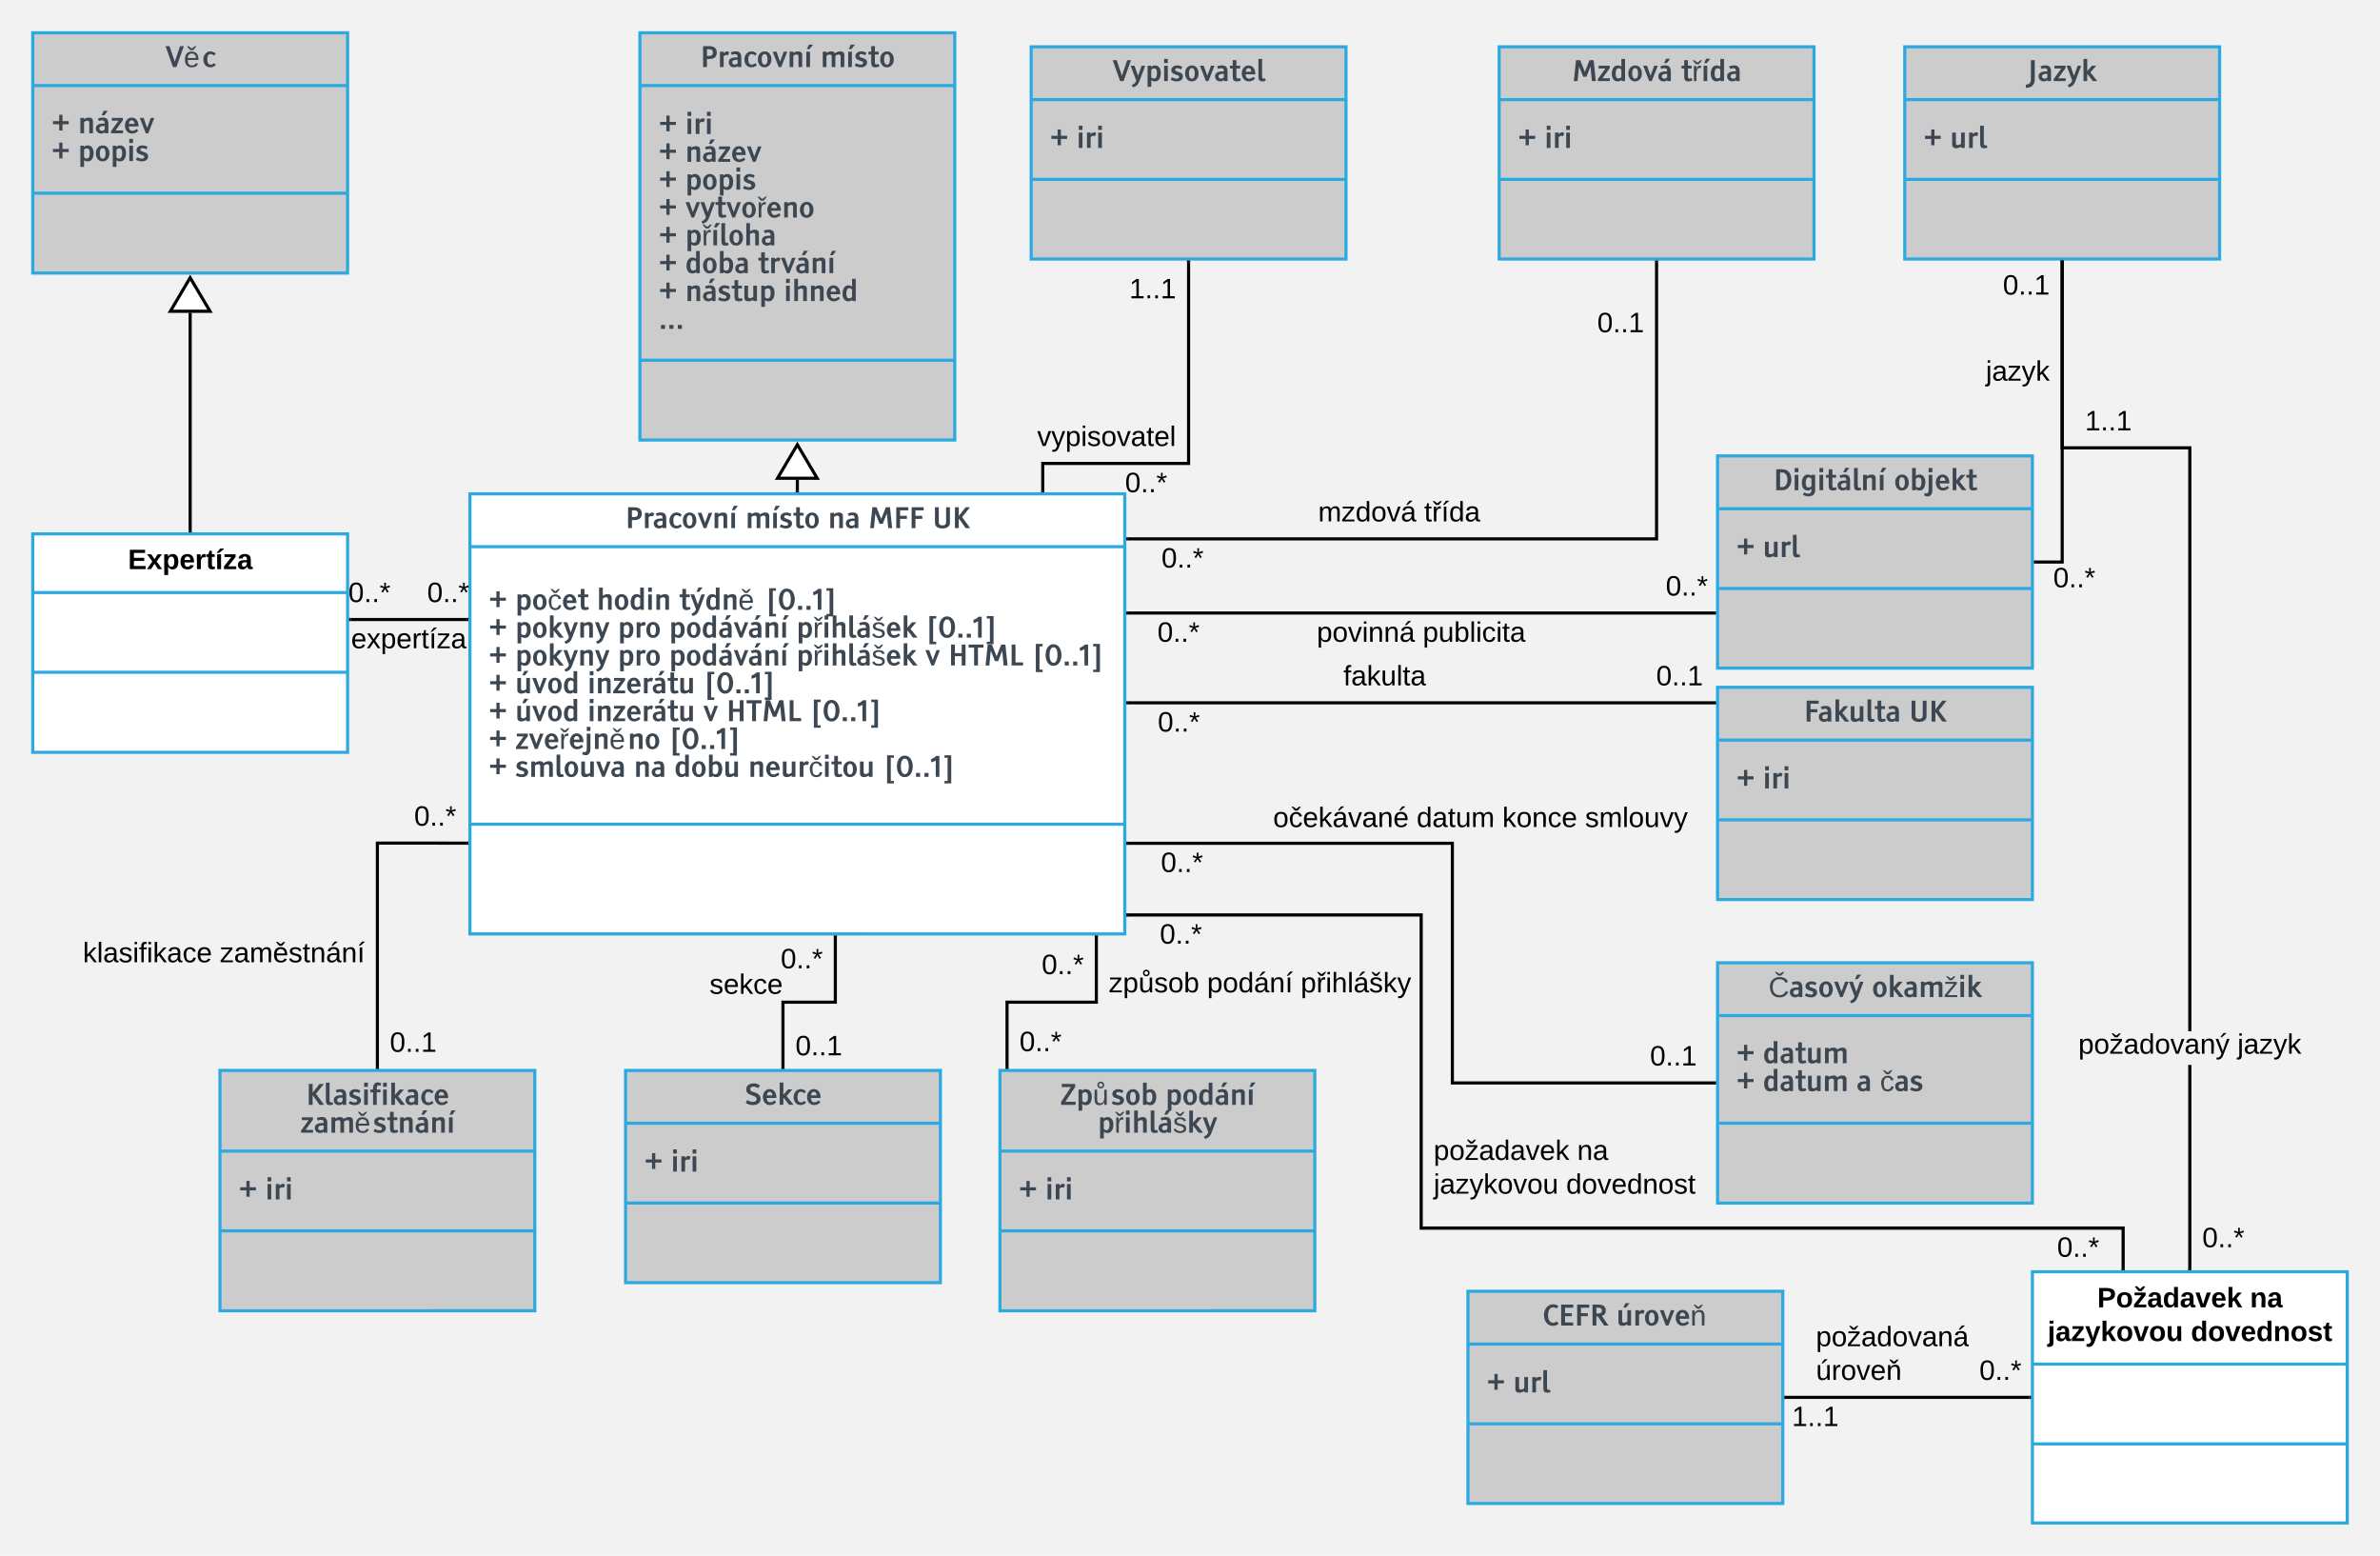 <svg xmlns="http://www.w3.org/2000/svg" xmlns:xlink="http://www.w3.org/1999/xlink" xmlns:lucid="lucid" width="1525.64" height="997"><g transform="translate(-119 -3)" lucid:page-tab-id="0_0"><path d="M0 0h1760v1040H0z" fill="#f2f2f2"/><path d="M420.23 319.5H840v282H420.23z" stroke="#2ba9e0" stroke-width="2" fill="#fff"/><path d="M420.23 353.35H840M420.23 531.18H840" stroke="#2ba9e0" stroke-width="2" fill="none"/><use xlink:href="#a" transform="matrix(1,0,0,1,428.233,327.503) translate(91.548 13.966)"/><use xlink:href="#b" transform="matrix(1,0,0,1,428.233,327.503) translate(168.584 13.966)"/><use xlink:href="#c" transform="matrix(1,0,0,1,428.233,327.503) translate(221.512 13.966)"/><use xlink:href="#d" transform="matrix(1,0,0,1,428.233,327.503) translate(247.413 13.966)"/><use xlink:href="#e" transform="matrix(1,0,0,1,428.233,327.503) translate(288.432 13.966)"/><use xlink:href="#f" transform="matrix(1,0,0,1,432.233,361.345) translate(0 32.44)"/><use xlink:href="#g" transform="matrix(1,0,0,1,432.233,361.345) translate(17.007 32.44)"/><use xlink:href="#h" transform="matrix(1,0,0,1,432.233,361.345) translate(69.275 32.44)"/><use xlink:href="#i" transform="matrix(1,0,0,1,432.233,361.345) translate(122.019 32.44)"/><use xlink:href="#j" transform="matrix(1,0,0,1,432.233,361.345) translate(176.994 32.44)"/><use xlink:href="#k" transform="matrix(1,0,0,1,432.233,361.345) translate(0 50.282)"/><use xlink:href="#l" transform="matrix(1,0,0,1,432.233,361.345) translate(17.007 50.282)"/><use xlink:href="#m" transform="matrix(1,0,0,1,432.233,361.345) translate(82.775 50.282)"/><use xlink:href="#n" transform="matrix(1,0,0,1,432.233,361.345) translate(115.638 50.282)"/><use xlink:href="#o" transform="matrix(1,0,0,1,432.233,361.345) translate(197.262 50.282)"/><use xlink:href="#p" transform="matrix(1,0,0,1,432.233,361.345) translate(279.756 50.282)"/><use xlink:href="#f" transform="matrix(1,0,0,1,432.233,361.345) translate(0 68.124)"/><use xlink:href="#l" transform="matrix(1,0,0,1,432.233,361.345) translate(17.007 68.124)"/><use xlink:href="#m" transform="matrix(1,0,0,1,432.233,361.345) translate(82.775 68.124)"/><use xlink:href="#n" transform="matrix(1,0,0,1,432.233,361.345) translate(115.638 68.124)"/><use xlink:href="#o" transform="matrix(1,0,0,1,432.233,361.345) translate(197.262 68.124)"/><use xlink:href="#q" transform="matrix(1,0,0,1,432.233,361.345) translate(279.756 68.124)"/><use xlink:href="#r" transform="matrix(1,0,0,1,432.233,361.345) translate(294.574 68.124)"/><use xlink:href="#j" transform="matrix(1,0,0,1,432.233,361.345) translate(347.95 68.124)"/><use xlink:href="#k" transform="matrix(1,0,0,1,432.233,361.345) translate(0 85.966)"/><use xlink:href="#s" transform="matrix(1,0,0,1,432.233,361.345) translate(17.007 85.966)"/><use xlink:href="#t" transform="matrix(1,0,0,1,432.233,361.345) translate(63.308 85.966)"/><use xlink:href="#j" transform="matrix(1,0,0,1,432.233,361.345) translate(137.47 85.966)"/><use xlink:href="#k" transform="matrix(1,0,0,1,432.233,361.345) translate(0 103.808)"/><use xlink:href="#s" transform="matrix(1,0,0,1,432.233,361.345) translate(17.007 103.808)"/><use xlink:href="#t" transform="matrix(1,0,0,1,432.233,361.345) translate(63.308 103.808)"/><use xlink:href="#q" transform="matrix(1,0,0,1,432.233,361.345) translate(137.47 103.808)"/><use xlink:href="#r" transform="matrix(1,0,0,1,432.233,361.345) translate(152.288 103.808)"/><use xlink:href="#j" transform="matrix(1,0,0,1,432.233,361.345) translate(205.664 103.808)"/><use xlink:href="#k" transform="matrix(1,0,0,1,432.233,361.345) translate(0 121.649)"/><use xlink:href="#u" transform="matrix(1,0,0,1,432.233,361.345) translate(17.007 121.649)"/><use xlink:href="#j" transform="matrix(1,0,0,1,432.233,361.345) translate(115.242 121.649)"/><use xlink:href="#k" transform="matrix(1,0,0,1,432.233,361.345) translate(0 139.491)"/><use xlink:href="#v" transform="matrix(1,0,0,1,432.233,361.345) translate(17.007 139.491)"/><use xlink:href="#c" transform="matrix(1,0,0,1,432.233,361.345) translate(93.076 139.491)"/><use xlink:href="#w" transform="matrix(1,0,0,1,432.233,361.345) translate(118.978 139.491)"/><use xlink:href="#x" transform="matrix(1,0,0,1,432.233,361.345) translate(166.342 139.491)"/><use xlink:href="#y" transform="matrix(1,0,0,1,432.233,361.345) translate(252.624 139.491)"/><path d="M529.2 24h201.83v261H529.2z" stroke="#2ba9e0" stroke-width="2" fill="#ccc"/><path d="M529.2 57.84h201.83m-201.82 176h201.83" stroke="#2ba9e0" stroke-width="2" fill="none"/><use xlink:href="#a" transform="matrix(1,0,0,1,537.208,32) translate(30.655 13.966)"/><use xlink:href="#z" transform="matrix(1,0,0,1,537.208,32) translate(107.691 13.966)"/><use xlink:href="#f" transform="matrix(1,0,0,1,541.208,65.842) translate(0 23.02)"/><use xlink:href="#A" transform="matrix(1,0,0,1,541.208,65.842) translate(17.007 23.02)"/><use xlink:href="#f" transform="matrix(1,0,0,1,541.208,65.842) translate(0 40.861)"/><use xlink:href="#B" transform="matrix(1,0,0,1,541.208,65.842) translate(17.007 40.861)"/><use xlink:href="#f" transform="matrix(1,0,0,1,541.208,65.842) translate(0 58.703)"/><use xlink:href="#C" transform="matrix(1,0,0,1,541.208,65.842) translate(17.007 58.703)"/><use xlink:href="#f" transform="matrix(1,0,0,1,541.208,65.842) translate(0 76.545)"/><use xlink:href="#D" transform="matrix(1,0,0,1,541.208,65.842) translate(17.007 76.545)"/><use xlink:href="#f" transform="matrix(1,0,0,1,541.208,65.842) translate(0 94.387)"/><use xlink:href="#E" transform="matrix(1,0,0,1,541.208,65.842) translate(17.007 94.387)"/><use xlink:href="#f" transform="matrix(1,0,0,1,541.208,65.842) translate(0 112.229)"/><use xlink:href="#F" transform="matrix(1,0,0,1,541.208,65.842) translate(17.007 112.229)"/><use xlink:href="#G" transform="matrix(1,0,0,1,541.208,65.842) translate(63.554 112.229)"/><use xlink:href="#f" transform="matrix(1,0,0,1,541.208,65.842) translate(0 130.07)"/><use xlink:href="#H" transform="matrix(1,0,0,1,541.208,65.842) translate(17.007 130.07)"/><use xlink:href="#I" transform="matrix(1,0,0,1,541.208,65.842) translate(80.165 130.07)"/><use xlink:href="#J" transform="matrix(1,0,0,1,541.208,65.842) translate(0 147.912)"/><path d="M630.12 317.5v-7.02" stroke="#000" stroke-width="2" fill="none"/><path d="M631.12 318.5h-2v-1.02h2z" stroke="#000" stroke-width=".05"/><path d="M630.12 287.96l12.72 21.52H617.4z" stroke="#000" stroke-width="2" fill="#fff"/><path d="M1080 33h201.82v136H1080z" stroke="#2ba9e0" stroke-width="2" fill="#ccc"/><path d="M1080 66.84h201.82M1080 117.96h201.82" stroke="#2ba9e0" stroke-width="2" fill="none"/><use xlink:href="#K" transform="matrix(1,0,0,1,1088,41) translate(38.701 13.966)"/><use xlink:href="#L" transform="matrix(1,0,0,1,1088,41) translate(108.469 13.966)"/><use xlink:href="#f" transform="matrix(1,0,0,1,1092,74.842) translate(0 22.966)"/><use xlink:href="#M" transform="matrix(1,0,0,1,1092,74.842) translate(17.007 22.966)"/><path d="M842 348.34h338.9V171" stroke="#000" stroke-width="2" fill="none"/><path d="M842.03 349.34H841v-2h1.03zM1181.9 171.03h-2V170h2z" stroke="#000" stroke-width=".05"/><use xlink:href="#N" transform="matrix(1,0,0,1,863.541,352.337) translate(0 14.4)"/><use xlink:href="#O" transform="matrix(1,0,0,1,1142.909,201.501) translate(0 14.4)"/><use xlink:href="#P" transform="matrix(1,0,0,1,963.965,322.737) translate(0 14.4)"/><use xlink:href="#Q" transform="matrix(1,0,0,1,963.965,322.737) translate(67.95 14.4)"/><path d="M520 689h201.82v136H520z" stroke="#2ba9e0" stroke-width="2" fill="#ccc"/><path d="M520 722.84h201.82M520 773.96h201.82" stroke="#2ba9e0" stroke-width="2" fill="none"/><use xlink:href="#R" transform="matrix(1,0,0,1,528,697) translate(68.382 13.966)"/><use xlink:href="#f" transform="matrix(1,0,0,1,532,730.842) translate(0 22.966)"/><use xlink:href="#M" transform="matrix(1,0,0,1,532,730.842) translate(17.007 22.966)"/><path d="M654.47 603.5v41.75H620.9V687" stroke="#000" stroke-width="2" fill="none"/><path d="M655.47 603.53h-2v-1.03h2zM621.9 688h-2v-1.03h2z" stroke="#000" stroke-width=".05"/><use xlink:href="#N" transform="matrix(1,0,0,1,619.473,609.124) translate(0 14.4)"/><use xlink:href="#O" transform="matrix(1,0,0,1,628.909,664.876) translate(0 14.4)"/><use xlink:href="#S" transform="matrix(1,0,0,1,573.814,625.485) translate(0 14.4)"/><path d="M140 345.13h201.82v140H140z" stroke="#2ba9e0" stroke-width="2" fill="#fff"/><path d="M140 382.73h201.82M140 433.83h201.82" stroke="#2ba9e0" stroke-width="2" fill="none"/><use xlink:href="#T" transform="matrix(1,0,0,1,148,353.127) translate(53.05 14.6)"/><path d="M343.82 400.02h74.4" stroke="#000" stroke-width="2" fill="none"/><path d="M343.84 401.02h-1.02v-2h1.02zM419.23 401.02h-1.02v-2h1.03z" stroke="#000" stroke-width=".05"/><use xlink:href="#N" transform="matrix(1,0,0,1,342.308,374.423) translate(0 14.4)"/><use xlink:href="#N" transform="matrix(1,0,0,1,392.842,374.423) translate(0 14.4)"/><use xlink:href="#U" transform="matrix(1,0,0,1,344.051,404.023) translate(0 14.4)"/><path d="M140 24h201.82v154H140z" stroke="#2ba9e0" stroke-width="2" fill="#ccc"/><path d="M140 57.84h201.82M140 126.8h201.82" stroke="#2ba9e0" stroke-width="2" fill="none"/><use xlink:href="#V" transform="matrix(1,0,0,1,148,32) translate(76.876 13.966)"/><use xlink:href="#f" transform="matrix(1,0,0,1,152,65.842) translate(0 22.545)"/><use xlink:href="#B" transform="matrix(1,0,0,1,152,65.842) translate(17.007 22.545)"/><use xlink:href="#f" transform="matrix(1,0,0,1,152,65.842) translate(0 40.387)"/><use xlink:href="#W" transform="matrix(1,0,0,1,152,65.842) translate(17.007 40.387)"/><path d="M240.9 343.13V203.48" stroke="#000" stroke-width="2" fill="none"/><path d="M241.9 344.13h-2v-1.03h2z" stroke="#000" stroke-width=".05"/><path d="M240.9 180.97l12.73 21.5H228.2z" stroke="#000" stroke-width="2" fill="#fff"/><path d="M260 689h201.82v154H260z" stroke="#2ba9e0" stroke-width="2" fill="#ccc"/><path d="M260 740.68h201.82M260 791.8h201.82" stroke="#2ba9e0" stroke-width="2" fill="none"/><use xlink:href="#X" transform="matrix(1,0,0,1,268,697) translate(47.099 14.045)"/><use xlink:href="#Y" transform="matrix(1,0,0,1,268,697) translate(43.452 31.887)"/><use xlink:href="#f" transform="matrix(1,0,0,1,272,748.684) translate(0 22.966)"/><use xlink:href="#M" transform="matrix(1,0,0,1,272,748.684) translate(17.007 22.966)"/><path d="M418.23 543.33l-57.32-.03V687" stroke="#000" stroke-width="2" fill="none"/><path d="M419.23 542.33v2h-1.02v-2zM361.9 688h-2v-1.03h2z" stroke="#000" stroke-width=".05"/><use xlink:href="#N" transform="matrix(1,0,0,1,384.508,517.721) translate(0 14.4)"/><use xlink:href="#O" transform="matrix(1,0,0,1,368.909,662.656) translate(0 14.4)"/><use xlink:href="#Z" transform="matrix(1,0,0,1,172.109,605.26) translate(0 14.4)"/><use xlink:href="#aa" transform="matrix(1,0,0,1,172.109,605.26) translate(87.85 14.4)"/><path d="M1220 443.46h201.82v136H1220z" stroke="#2ba9e0" stroke-width="2" fill="#ccc"/><path d="M1220 477.3h201.82M1220 528.4h201.82" stroke="#2ba9e0" stroke-width="2" fill="none"/><use xlink:href="#ab" transform="matrix(1,0,0,1,1228,451.458) translate(47.271 13.966)"/><use xlink:href="#e" transform="matrix(1,0,0,1,1228,451.458) translate(114.709 13.966)"/><use xlink:href="#f" transform="matrix(1,0,0,1,1232,485.3) translate(0 22.966)"/><use xlink:href="#M" transform="matrix(1,0,0,1,1232,485.3) translate(17.007 22.966)"/><path d="M842 453.4h376" stroke="#000" stroke-width="2" fill="none"/><path d="M842.03 454.4H841v-2h1.03zM1219 454.4h-1.03v-2h1.03z" stroke="#000" stroke-width=".05"/><use xlink:href="#N" transform="matrix(1,0,0,1,861.198,457.413) translate(0 14.4)"/><use xlink:href="#O" transform="matrix(1,0,0,1,1180.686,427.813) translate(0 14.4)"/><use xlink:href="#ac" transform="matrix(1,0,0,1,980.145,427.813) translate(0 14.4)"/><path d="M760 689h201.82v154H760z" stroke="#2ba9e0" stroke-width="2" fill="#ccc"/><path d="M760 740.68h201.82M760 791.8h201.82" stroke="#2ba9e0" stroke-width="2" fill="none"/><use xlink:href="#ad" transform="matrix(1,0,0,1,768,697) translate(30.672 14.045)"/><use xlink:href="#ae" transform="matrix(1,0,0,1,768,697) translate(98.067 14.045)"/><use xlink:href="#af" transform="matrix(1,0,0,1,768,697) translate(54.688 31.887)"/><use xlink:href="#f" transform="matrix(1,0,0,1,772,748.684) translate(0 22.966)"/><use xlink:href="#M" transform="matrix(1,0,0,1,772,748.684) translate(17.007 22.966)"/><path d="M821.78 603.5v41.75h-57.24V687" stroke="#000" stroke-width="2" fill="none"/><path d="M822.78 603.53h-2v-1.03h2zM765.54 688h-2v-1.03h2z" stroke="#000" stroke-width=".05"/><g><use xlink:href="#N" transform="matrix(1,0,0,1,786.778,612.848) translate(0 14.4)"/></g><g><use xlink:href="#N" transform="matrix(1,0,0,1,772.536,662.209) translate(0 14.4)"/></g><g><use xlink:href="#ag" transform="matrix(1,0,0,1,829.778,624.533) translate(0 14.4)"/><use xlink:href="#ah" transform="matrix(1,0,0,1,829.778,624.533) translate(63 14.4)"/><use xlink:href="#ai" transform="matrix(1,0,0,1,829.778,624.533) translate(123 14.4)"/></g><path d="M780 33h201.82v136H780z" stroke="#2ba9e0" stroke-width="2" fill="#ccc"/><path d="M780 66.84h201.82M780 117.96h201.82" stroke="#2ba9e0" stroke-width="2" fill="none"/><g><use xlink:href="#aj" transform="matrix(1,0,0,1,788,41) translate(44.023 13.966)"/></g><g><use xlink:href="#f" transform="matrix(1,0,0,1,792,74.842) translate(0 22.966)"/><use xlink:href="#M" transform="matrix(1,0,0,1,792,74.842) translate(17.007 22.966)"/></g><path d="M787.43 317.5V300h93.48V171" stroke="#000" stroke-width="2" fill="none"/><path d="M788.43 318.5h-2v-1.02h2zM881.9 171.03h-2V170h2z" stroke="#000" stroke-width=".05"/><g><use xlink:href="#N" transform="matrix(1,0,0,1,840.217,304) translate(0 14.4)"/></g><g><use xlink:href="#ak" transform="matrix(1,0,0,1,842.909,179.755) translate(0 14.4)"/></g><g><use xlink:href="#al" transform="matrix(1,0,0,1,783.881,274.4) translate(0 14.4)"/></g><path d="M1220 295.18h201.82v136H1220z" stroke="#2ba9e0" stroke-width="2" fill="#ccc"/><path d="M1220 329.02h201.82M1220 380.14h201.82" stroke="#2ba9e0" stroke-width="2" fill="none"/><g><use xlink:href="#am" transform="matrix(1,0,0,1,1228,303.181) translate(27.763 13.966)"/><use xlink:href="#an" transform="matrix(1,0,0,1,1228,303.181) translate(105.037 13.966)"/></g><g><use xlink:href="#f" transform="matrix(1,0,0,1,1232,337.023) translate(0 22.966)"/><use xlink:href="#ao" transform="matrix(1,0,0,1,1232,337.023) translate(17.007 22.966)"/></g><path d="M842 395.85h376" stroke="#000" stroke-width="2" fill="none"/><path d="M842.03 396.85H841v-2h1.03zM1219 396.85h-1.03v-2h1.03z" stroke="#000" stroke-width=".05"/><g><use xlink:href="#ap" transform="matrix(1,0,0,1,963.1,399.853) translate(0 14.4)"/><use xlink:href="#aq" transform="matrix(1,0,0,1,963.1,399.853) translate(67.95 14.4)"/></g><g><use xlink:href="#N" transform="matrix(1,0,0,1,860.974,399.853) translate(0 14.4)"/></g><g><use xlink:href="#N" transform="matrix(1,0,0,1,1186.801,370.253) translate(0 14.4)"/></g><path d="M1220 620h201.82v154H1220z" stroke="#2ba9e0" stroke-width="2" fill="#ccc"/><path d="M1220 653.84h201.82M1220 722.8h201.82" stroke="#2ba9e0" stroke-width="2" fill="none"/><g><use xlink:href="#ar" transform="matrix(1,0,0,1,1228,628) translate(24.652 13.966)"/><use xlink:href="#as" transform="matrix(1,0,0,1,1228,628) translate(90.833 13.966)"/></g><g><use xlink:href="#f" transform="matrix(1,0,0,1,1232,661.842) translate(0 22.545)"/><use xlink:href="#at" transform="matrix(1,0,0,1,1232,661.842) translate(17.007 22.545)"/><use xlink:href="#f" transform="matrix(1,0,0,1,1232,661.842) translate(0 40.387)"/><use xlink:href="#au" transform="matrix(1,0,0,1,1232,661.842) translate(17.007 40.387)"/><use xlink:href="#av" transform="matrix(1,0,0,1,1232,661.842) translate(76.931 40.387)"/><use xlink:href="#aw" transform="matrix(1,0,0,1,1232,661.842) translate(92.109 40.387)"/></g><path d="M842 543.42h208V697h168" stroke="#000" stroke-width="2" fill="none"/><path d="M842.03 544.42H841v-2h1.03zM1219 698h-1.03v-2h1.03z" stroke="#000" stroke-width=".05"/><g><use xlink:href="#N" transform="matrix(1,0,0,1,863.171,547.417) translate(0 14.4)"/></g><g><use xlink:href="#O" transform="matrix(1,0,0,1,1176.703,671.4) translate(0 14.4)"/></g><g><use xlink:href="#ax" transform="matrix(1,0,0,1,935.099,518.601) translate(0 14.4)"/><use xlink:href="#ay" transform="matrix(1,0,0,1,935.099,518.601) translate(92 14.4)"/><use xlink:href="#az" transform="matrix(1,0,0,1,935.099,518.601) translate(146.95 14.4)"/><use xlink:href="#aA" transform="matrix(1,0,0,1,935.099,518.601) translate(199.95 14.4)"/></g><path d="M1340 33h201.82v136H1340z" stroke="#2ba9e0" stroke-width="2" fill="#ccc"/><path d="M1340 66.84h201.82M1340 117.96h201.82" stroke="#2ba9e0" stroke-width="2" fill="none"/><g><use xlink:href="#aB" transform="matrix(1,0,0,1,1348,41) translate(70.983 13.966)"/></g><g><use xlink:href="#aC" transform="matrix(1,0,0,1,1352,74.842) translate(0 22.966)"/><use xlink:href="#aD" transform="matrix(1,0,0,1,1352,74.842) translate(17.007 22.966)"/></g><path d="M1423.82 363.18h17.1V171" stroke="#000" stroke-width="2" fill="none"/><path d="M1423.84 364.18h-1.02v-2h1.02zM1441.9 171.03h-2V170h2z" stroke="#000" stroke-width=".05"/><g><use xlink:href="#N" transform="matrix(1,0,0,1,1435.2,364.959) translate(0 14.4)"/></g><g><use xlink:href="#O" transform="matrix(1,0,0,1,1402.909,177.377) translate(0 14.4)"/></g><g><use xlink:href="#aE" transform="matrix(1,0,0,1,1391.959,232.533) translate(0 14.4)"/></g><path d="M1421.82 818h201.82v161h-201.82z" stroke="#2ba9e0" stroke-width="2" fill="#fff"/><path d="M1421.82 877.2h201.82m-201.82 51.12h201.82" stroke="#2ba9e0" stroke-width="2" fill="none"/><g><use xlink:href="#aF" transform="matrix(1,0,0,1,1429.818,826) translate(33.575 14.8)"/><use xlink:href="#aG" transform="matrix(1,0,0,1,1429.818,826) translate(131.475 14.8)"/><use xlink:href="#aH" transform="matrix(1,0,0,1,1429.818,826) translate(1.725 36.4)"/><use xlink:href="#aI" transform="matrix(1,0,0,1,1429.818,826) translate(93.575 36.4)"/></g><path d="M1060 830.5h201.82v136H1060z" stroke="#2ba9e0" stroke-width="2" fill="#ccc"/><path d="M1060 864.34h201.82M1060 915.46h201.82" stroke="#2ba9e0" stroke-width="2" fill="none"/><g><use xlink:href="#aJ" transform="matrix(1,0,0,1,1068,838.5) translate(39.8 13.966)"/><use xlink:href="#aK" transform="matrix(1,0,0,1,1068,838.5) translate(87.085 13.966)"/></g><g><use xlink:href="#aC" transform="matrix(1,0,0,1,1072,872.342) translate(0 22.966)"/><use xlink:href="#aD" transform="matrix(1,0,0,1,1072,872.342) translate(17.007 22.966)"/></g><path d="M1263.82 898.5h156" stroke="#000" stroke-width="2" fill="none"/><path d="M1263.84 899.5h-1.02v-2h1.02zM1420.82 899.5h-1.03v-2h1.02z" stroke="#000" stroke-width=".05"/><g><use xlink:href="#aL" transform="matrix(1,0,0,1,1267.667,902.5) translate(0 14.4)"/></g><g><use xlink:href="#aM" transform="matrix(1,0,0,1,1387.833,872.9) translate(0 14.4)"/></g><g><use xlink:href="#aN" transform="matrix(1,0,0,1,1283.046,851.3) translate(0 14.4)"/><use xlink:href="#aO" transform="matrix(1,0,0,1,1283.046,851.3) translate(0 36)"/></g><path d="M1523.73 816h-2V685.47h2zm-81.82-527h81.83v374.87h-2V291h-81.82V171h2z" stroke="#000" stroke-width=".05"/><path d="M1441.9 171.03h-2V170h2z"/><path d="M1441.93 171.05h-2.05v-1.08h2.05zm-2-1.03v.98h1.95v-.97z" stroke="#000" stroke-width=".05"/><path d="M1523.73 817h-2v-1.03h2z"/><path d="M1523.75 817.02h-2.05v-1.07h2.05zm-2-1.02v.98h1.95V816z" stroke="#000" stroke-width=".05"/><g><use xlink:href="#aL" transform="matrix(1,0,0,1,1455.529,264.4) translate(0 14.4)"/></g><g><use xlink:href="#aM" transform="matrix(1,0,0,1,1530.727,787.867) translate(0 14.4)"/></g><g><use xlink:href="#aP" transform="matrix(1,0,0,1,1451.252,663.867) translate(0 14.4)"/><use xlink:href="#aQ" transform="matrix(1,0,0,1,1451.252,663.867) translate(102 14.4)"/></g><path d="M1031 789h450v27h-2v-25h-450V590.33H842v-2h189z" stroke="#000" stroke-width=".05"/><path d="M842.03 590.33H841v-2h1.03z"/><path d="M842.05 590.36h-1.07v-2.05h1.07zm-1.02-2v1.95h.97v-1.94z" stroke="#000" stroke-width=".05"/><path d="M1481 817h-2v-1.03h2z"/><path d="M1481.03 817.02h-2.06v-1.07h2.06zm-2-1.02v.98h1.94V816z" stroke="#000" stroke-width=".05"/><g><use xlink:href="#aM" transform="matrix(1,0,0,1,862.5,593.333) translate(0 14.4)"/></g><g><use xlink:href="#aM" transform="matrix(1,0,0,1,1437.684,794) translate(0 14.4)"/></g><g><use xlink:href="#aR" transform="matrix(1,0,0,1,1038,731.952) translate(0 14.4)"/><use xlink:href="#aS" transform="matrix(1,0,0,1,1038,731.952) translate(92 14.4)"/><use xlink:href="#aT" transform="matrix(1,0,0,1,1038,731.952) translate(0 36)"/><use xlink:href="#aU" transform="matrix(1,0,0,1,1038,731.952) translate(84.95 36)"/></g><defs><path fill="#3d4752" d="M205-1489h426c365 0 548 153 548 458S998-573 635-573H478V0H205v-1489zm273 219v478h161c177 0 265-80 265-239s-88-239-265-239H478" id="aV"/><path fill="#3d4752" d="M431-770V0H168v-1094h263v110c156-133 232-175 396-74l-84 220c-129-52-218-25-312 68" id="aW"/><path fill="#3d4752" d="M711-687c-7-170-35-229-188-230-74 0-147 18-220 53l-88-179c111-51 229-76 353-76 303 0 405 148 405 459V0H717v-81C651-13 566 21 461 21 236 21 81-120 81-346c0-158 85-260 254-311 103-31 245-40 376-30zM326-329c0 101 84 155 189 155 91 0 157-36 196-109v-226c-23-4-49-6-78-6-205 0-307 62-307 186" id="aX"/><path fill="#3d4752" d="M94-547c0-294 207-569 494-569 131 0 260 50 386 150L872-811c-96-74-188-111-277-112-163-2-225 186-225 376 0 251 82 377 246 377 81 0 168-36 260-107l103 137C862-32 733 22 593 22 292 22 94-208 94-547" id="aY"/><path fill="#3d4752" d="M578-1116c196 0 337 93 423 279 40 87 60 183 60 290 0 225-77 390-230 494-74 50-158 75-253 75-197 0-338-93-424-279-40-87-60-183-60-290 0-226 77-391 231-495 73-49 158-74 253-74zm0 194c-139 0-208 125-208 375s69 375 208 375c138 0 207-125 207-375s-69-375-207-375" id="aZ"/><path fill="#3d4752" d="M452 0L25-1094h272l252 709 263-709h249L634 0H452" id="ba"/><path fill="#3d4752" d="M783-1116c173 0 283 89 283 264V0H803v-754c0-92-46-138-139-138-73 0-151 30-233 91V0H168v-1094h263v93c117-77 234-115 352-115" id="bb"/><path fill="#3d4752" d="M431-1094V0H168v-1094h263zm-31-185H207l144-315h292" id="bc"/><g id="a"><use transform="matrix(0.009,0,0,0.009,0,0)" xlink:href="#aV"/><use transform="matrix(0.009,0,0,0.009,11.136,0)" xlink:href="#aW"/><use transform="matrix(0.009,0,0,0.009,17.569,0)" xlink:href="#aX"/><use transform="matrix(0.009,0,0,0.009,27.475,0)" xlink:href="#aY"/><use transform="matrix(0.009,0,0,0.009,36.079,0)" xlink:href="#aZ"/><use transform="matrix(0.009,0,0,0.009,46.23,0)" xlink:href="#ba"/><use transform="matrix(0.009,0,0,0.009,55.775,0)" xlink:href="#bb"/><use transform="matrix(0.009,0,0,0.009,66.498,0)" xlink:href="#bc"/></g><path fill="#3d4752" d="M1420-1116c172-1 282 89 282 264V0h-263v-754c0-92-46-138-138-138-75 0-153 30-235 90V0H803v-754c0-92-46-138-138-138-71 0-149 30-234 90V0H168v-1094h263v93c117-77 234-115 353-115 121 0 206 45 254 134 124-89 251-134 382-134" id="bd"/><path fill="#3d4752" d="M925-326c0 213-197 348-437 348C341 22 194-16 47-93l93-183c121 69 236 103 345 103s164-42 164-127c0-41-24-75-72-100-19-10-61-25-126-44-165-49-270-109-315-179-27-41-40-94-40-158 0-210 193-335 432-335 111 0 229 34 354 103l-83 176c-101-56-191-84-271-84-107 0-161 40-161 121 0 37 23 66 70 89 16 12 285 99 327 123 105 60 161 144 161 262" id="be"/><path fill="#3d4752" d="M503-384c-2 129 8 204 107 204 41 0 91-13 150-38l66 171C737-1 639 22 533 22c-230-2-293-122-293-358v-559H42v-199h198v-395h263v395h265v199H503v511" id="bf"/><g id="b"><use transform="matrix(0.009,0,0,0.009,0,0)" xlink:href="#bd"/><use transform="matrix(0.009,0,0,0.009,16.312,0)" xlink:href="#bc"/><use transform="matrix(0.009,0,0,0.009,21.577,0)" xlink:href="#be"/><use transform="matrix(0.009,0,0,0.009,30.401,0)" xlink:href="#bf"/><use transform="matrix(0.009,0,0,0.009,37.503,0)" xlink:href="#aZ"/></g><g id="c"><use transform="matrix(0.009,0,0,0.009,0,0)" xlink:href="#bb"/><use transform="matrix(0.009,0,0,0.009,10.723,0)" xlink:href="#aX"/></g><path fill="#3d4752" d="M582-1489l334 833 329-833h295L1695 0h-278l-102-1047-287 738H798l-298-738L397 0H130l154-1489h298" id="bg"/><path fill="#3d4752" d="M478 0H205v-1489h859v219H478v389h485v219H478V0" id="bh"/><g id="d"><use transform="matrix(0.009,0,0,0.009,0,0)" xlink:href="#bg"/><use transform="matrix(0.009,0,0,0.009,16.04,0)" xlink:href="#bh"/><use transform="matrix(0.009,0,0,0.009,25.893,0)" xlink:href="#bh"/></g><path fill="#3d4752" d="M718 23c-304 0-533-125-532-410v-1102h272v1066c0 151 87 227 260 227 174 0 261-76 261-227v-1066h272v1102c8 267-231 410-533 410" id="bi"/><path fill="#3d4752" d="M970 0L478-694V0H205v-1489h273v622l490-622h310L717-790 1296 0H970" id="bj"/><g id="e"><use transform="matrix(0.009,0,0,0.009,0,0)" xlink:href="#bi"/><use transform="matrix(0.009,0,0,0.009,12.63,0)" xlink:href="#bj"/></g><path fill="#3d4752" d="M1230-642H783v452H552v-452H106v-221h446v-452h231v452h447v221" id="bk"/><use transform="matrix(0.009,0,0,0.009,0,0)" xlink:href="#bk" id="f"/><path fill="#3d4752" d="M690-1116c279 0 423 232 423 527 0 261-67 439-196 539C782 54 551 41 431-69v481H168v-1506h253v93c71-77 160-115 269-115zM431-810v545c64 56 127 84 189 84 145 0 218-134 218-402 0-214-68-321-203-321-71 0-139 31-204 94" id="bl"/><path fill="#3d4752" d="M546-961c-228 0-273 188-273 415 0 228 51 427 273 427 137 0 233-80 245-216l182 11C939-114 797 23 552 23 216 23 120-210 86-540c-57-529 575-745 836-364 23 40 28 80 40 125l-182 17c-23-119-91-199-233-199zm108-239H449c-74-102-176-171-233-290 182-11 222 114 336 171 108-57 148-182 324-171-51 119-154 188-222 290" id="bm"/><path fill="#3d4752" d="M94-548c0-302 191-568 483-568 311 0 493 270 482 633H370c7 207 93 311 256 311 93 0 196-46 308-137l103 144C907-40 760 22 595 22 293 22 94-237 94-548zm282-120h403c-18-170-85-255-202-255s-184 85-201 255" id="bn"/><g id="g"><use transform="matrix(0.009,0,0,0.009,0,0)" xlink:href="#bl"/><use transform="matrix(0.009,0,0,0.009,10.608,0)" xlink:href="#aZ"/><use transform="matrix(0.009,0,0,0.009,20.76,0)" xlink:href="#bm"/><use transform="matrix(0.009,0,0,0.009,29.76,0)" xlink:href="#bn"/><use transform="matrix(0.009,0,0,0.009,39.894,0)" xlink:href="#bf"/></g><path fill="#3d4752" d="M784-1116c178 0 282 88 282 264V0H803v-754c0-92-46-138-138-138-74 0-152 32-234 95V0H168v-1580h263v579c117-77 234-115 353-115" id="bo"/><path fill="#3d4752" d="M94-505c0-321 128-611 419-611 101 0 188 30 263 91v-555h263V-1H787v-91C712-16 620 22 509 22c-171 0-293-85-364-254-34-81-51-172-51-273zm682 228v-551c-64-56-127-84-189-84-145 0-218 134-218 401 0 213 68 320 203 320 69 0 137-29 204-86" id="bp"/><path fill="#3d4752" d="M431-1094V0H168v-1094h263zm0-190H168v-296h263v296" id="bq"/><g id="h"><use transform="matrix(0.009,0,0,0.009,0,0)" xlink:href="#bo"/><use transform="matrix(0.009,0,0,0.009,10.723,0)" xlink:href="#aZ"/><use transform="matrix(0.009,0,0,0.009,20.874,0)" xlink:href="#bp"/><use transform="matrix(0.009,0,0,0.009,31.482,0)" xlink:href="#bq"/><use transform="matrix(0.009,0,0,0.009,36.747,0)" xlink:href="#bb"/></g><path fill="#3d4752" d="M421-36L25-1094h272l251 717 263-717h249L649 1c-97 251-201 366-459 445L96 279c173-62 281-167 325-315zm228-1243H456l144-315h292" id="br"/><path fill="#3d4752" d="M569-1104c358 0 489 239 478 603H279c0 228 80 381 302 387 148 6 245-68 279-165l159 46C956-74 809 23 581 23 251 23 80-187 86-546c6-347 148-558 484-558zm296 461c34-341-432-438-552-159-17 40-34 97-34 159h586zm-194-557H466c-74-102-176-171-233-290 182-11 222 114 336 171 108-57 148-182 324-171-51 119-154 188-222 290" id="bs"/><g id="i"><use transform="matrix(0.009,0,0,0.009,0,0)" xlink:href="#bf"/><use transform="matrix(0.009,0,0,0.009,7.102,0)" xlink:href="#br"/><use transform="matrix(0.009,0,0,0.009,16.638,0)" xlink:href="#bp"/><use transform="matrix(0.009,0,0,0.009,27.246,0)" xlink:href="#bb"/><use transform="matrix(0.009,0,0,0.009,37.969,0)" xlink:href="#bs"/></g><path fill="#3d4752" d="M796 469H312v-2004h484v176H574V294h222v175" id="bt"/><path fill="#3d4752" d="M1233-744c0 399-195 768-565 768-181 0-323-79-425-237-94-145-141-322-141-531 0-297 85-517 254-660 85-72 189-108 312-108 370 0 565 369 565 768zm-565-554c-125 0-209 90-253 271-20 82-30 176-30 283 0 225 42 385 125 481 43 49 95 74 158 74 125 0 209-91 252-272 20-83 30-178 30-283 0-227-41-387-123-481-42-49-95-73-159-73" id="bu"/><path fill="#3d4752" d="M452 0H163v-278h289V0" id="bv"/><path fill="#3d4752" d="M625-1489V0H364v-1169c-97 70-205 113-324 128v-235c131-26 248-97 351-213h234" id="bw"/><path fill="#3d4752" d="M131 469V294h222v-1653H131v-176h483V469H131" id="bx"/><g id="j"><use transform="matrix(0.009,0,0,0.009,0,0)" xlink:href="#bt"/><use transform="matrix(0.009,0,0,0.009,8.147,0)" xlink:href="#bu"/><use transform="matrix(0.009,0,0,0.009,19.881,0)" xlink:href="#bv"/><use transform="matrix(0.009,0,0,0.009,25.286,0)" xlink:href="#bv"/><use transform="matrix(0.009,0,0,0.009,30.691,0)" xlink:href="#bw"/><use transform="matrix(0.009,0,0,0.009,38.382,0)" xlink:href="#bx"/></g><use transform="matrix(0.009,0,0,0.009,0,0)" xlink:href="#bk" id="k"/><path fill="#3d4752" d="M1152 0H835L431-519V0H168v-1580h263v869l332-383h308L654-620" id="by"/><path fill="#3d4752" d="M421-36L25-1094h272l251 717 263-717h249L649 1c-97 251-201 366-459 445L96 279c173-62 281-167 325-315" id="bz"/><g id="l"><use transform="matrix(0.009,0,0,0.009,0,0)" xlink:href="#bl"/><use transform="matrix(0.009,0,0,0.009,10.608,0)" xlink:href="#aZ"/><use transform="matrix(0.009,0,0,0.009,20.76,0)" xlink:href="#by"/><use transform="matrix(0.009,0,0,0.009,30.7,0)" xlink:href="#bz"/><use transform="matrix(0.009,0,0,0.009,40.236,0)" xlink:href="#bb"/><use transform="matrix(0.009,0,0,0.009,50.959,0)" xlink:href="#bz"/></g><g id="m"><use transform="matrix(0.009,0,0,0.009,0,0)" xlink:href="#bl"/><use transform="matrix(0.009,0,0,0.009,10.608,0)" xlink:href="#aW"/><use transform="matrix(0.009,0,0,0.009,17.438,0)" xlink:href="#aZ"/></g><path fill="#3d4752" d="M711-687c-7-170-35-229-188-230-74 0-147 18-220 53l-88-179c111-51 229-76 353-76 303 0 405 148 405 459V0H717v-81C651-13 566 21 461 21 236 21 81-120 81-346c0-158 85-260 254-311 103-31 245-40 376-30zM326-329c0 101 84 155 189 155 91 0 157-36 196-109v-226c-23-4-49-6-78-6-205 0-307 62-307 186zm359-950H492l144-315h292" id="bA"/><g id="n"><use transform="matrix(0.009,0,0,0.009,0,0)" xlink:href="#bl"/><use transform="matrix(0.009,0,0,0.009,10.608,0)" xlink:href="#aZ"/><use transform="matrix(0.009,0,0,0.009,20.76,0)" xlink:href="#bp"/><use transform="matrix(0.009,0,0,0.009,31.368,0)" xlink:href="#bA"/><use transform="matrix(0.009,0,0,0.009,41.273,0)" xlink:href="#ba"/><use transform="matrix(0.009,0,0,0.009,50.458,0)" xlink:href="#bA"/><use transform="matrix(0.009,0,0,0.009,60.363,0)" xlink:href="#bb"/><use transform="matrix(0.009,0,0,0.009,71.086,0)" xlink:href="#bc"/></g><path fill="#3d4752" d="M649-927C205-1018 347-409 325 0H143l-6-1081h171c6 68-6 165 11 222 34-154 131-279 330-233v165zm-154-273H290c-74-102-176-171-233-290 182-11 222 114 336 171 108-57 148-182 324-171-51 119-154 188-222 290" id="bB"/><path fill="#3d4752" d="M446 22C216 22 155-90 155-336v-1244h263v1196c0 75 6 126 18 153 27 62 110 61 177 31l67 172C603 5 525 22 446 22" id="bC"/><path fill="#3d4752" d="M768-814c-17-193-489-216-495 0 85 302 654 68 677 512S97 119 57-256l159-28c23 205 552 256 558 0-57-319-643-85-671-512-23-324 466-358 694-239 68 40 119 108 137 199zm-159-386H404c-74-102-176-171-233-290 182-11 222 114 336 171 108-57 148-182 324-171-51 119-154 188-222 290" id="bD"/><g id="o"><use transform="matrix(0.009,0,0,0.009,0,0)" xlink:href="#bl"/><use transform="matrix(0.009,0,0,0.009,10.608,0)" xlink:href="#bB"/><use transform="matrix(0.009,0,0,0.009,16.559,0)" xlink:href="#bq"/><use transform="matrix(0.009,0,0,0.009,21.823,0)" xlink:href="#bo"/><use transform="matrix(0.009,0,0,0.009,32.546,0)" xlink:href="#bC"/><use transform="matrix(0.009,0,0,0.009,38.241,0)" xlink:href="#bA"/><use transform="matrix(0.009,0,0,0.009,48.146,0)" xlink:href="#bD"/><use transform="matrix(0.009,0,0,0.009,57.146,0)" xlink:href="#bn"/><use transform="matrix(0.009,0,0,0.009,67.28,0)" xlink:href="#by"/></g><g id="p"><use transform="matrix(0.009,0,0,0.009,0,0)" xlink:href="#bt"/><use transform="matrix(0.009,0,0,0.009,8.147,0)" xlink:href="#bu"/><use transform="matrix(0.009,0,0,0.009,19.881,0)" xlink:href="#bv"/><use transform="matrix(0.009,0,0,0.009,25.286,0)" xlink:href="#bv"/><use transform="matrix(0.009,0,0,0.009,30.691,0)" xlink:href="#bw"/><use transform="matrix(0.009,0,0,0.009,38.382,0)" xlink:href="#bx"/></g><use transform="matrix(0.009,0,0,0.009,0,0)" xlink:href="#ba" id="q"/><path fill="#3d4752" d="M1236-1489V0H963v-662H478V0H205v-1489h273v608h485v-608h273" id="bE"/><path fill="#3d4752" d="M45-1270v-219h1063v219H713V0H440v-1270H45" id="bF"/><path fill="#3d4752" d="M1019-219V0H205v-1489h273v1270h541" id="bG"/><g id="r"><use transform="matrix(0.009,0,0,0.009,0,0)" xlink:href="#bE"/><use transform="matrix(0.009,0,0,0.009,12.665,0)" xlink:href="#bF"/><use transform="matrix(0.009,0,0,0.009,22.799,0)" xlink:href="#bg"/><use transform="matrix(0.009,0,0,0.009,38.839,0)" xlink:href="#bG"/></g><path fill="#3d4752" d="M437 22c-177 0-283-91-283-265v-851h263v755c0 91 46 137 139 137 75 0 152-32 233-95v-797h263V0H789v-93C670-16 552 22 437 22zm263-1301H507l144-315h292" id="bH"/><g id="s"><use transform="matrix(0.009,0,0,0.009,0,0)" xlink:href="#bH"/><use transform="matrix(0.009,0,0,0.009,10.723,0)" xlink:href="#ba"/><use transform="matrix(0.009,0,0,0.009,20.268,0)" xlink:href="#aZ"/><use transform="matrix(0.009,0,0,0.009,30.419,0)" xlink:href="#bp"/></g><path fill="#3d4752" d="M913-199V0H57v-145l540-750H116v-199h789v167L377-199h536" id="bI"/><path fill="#3d4752" d="M437 22c-177 0-283-91-283-265v-851h263v755c0 91 46 137 139 137 75 0 152-32 233-95v-797h263V0H789v-93C670-16 552 22 437 22" id="bJ"/><g id="t"><use transform="matrix(0.009,0,0,0.009,0,0)" xlink:href="#bq"/><use transform="matrix(0.009,0,0,0.009,5.265,0)" xlink:href="#bb"/><use transform="matrix(0.009,0,0,0.009,15.987,0)" xlink:href="#bI"/><use transform="matrix(0.009,0,0,0.009,24.592,0)" xlink:href="#bn"/><use transform="matrix(0.009,0,0,0.009,34.726,0)" xlink:href="#aW"/><use transform="matrix(0.009,0,0,0.009,41.159,0)" xlink:href="#bA"/><use transform="matrix(0.009,0,0,0.009,51.064,0)" xlink:href="#bf"/><use transform="matrix(0.009,0,0,0.009,58.166,0)" xlink:href="#bJ"/></g><path fill="#3d4752" d="M168-1094h263V8c0 183-50 314-155 383-129 85-293 60-435-19l64-181c165 82 263 14 263-222v-1063zm263-190H168v-296h263v296" id="bK"/><g id="u"><use transform="matrix(0.009,0,0,0.009,0,0)" xlink:href="#bI"/><use transform="matrix(0.009,0,0,0.009,8.604,0)" xlink:href="#ba"/><use transform="matrix(0.009,0,0,0.009,18.149,0)" xlink:href="#bn"/><use transform="matrix(0.009,0,0,0.009,28.283,0)" xlink:href="#bB"/><use transform="matrix(0.009,0,0,0.009,34.233,0)" xlink:href="#bn"/><use transform="matrix(0.009,0,0,0.009,44.367,0)" xlink:href="#bK"/><use transform="matrix(0.009,0,0,0.009,49.632,0)" xlink:href="#bb"/><use transform="matrix(0.009,0,0,0.009,60.354,0)" xlink:href="#bs"/><use transform="matrix(0.009,0,0,0.009,72.088,0)" xlink:href="#bb"/><use transform="matrix(0.009,0,0,0.009,82.811,0)" xlink:href="#aZ"/></g><g id="v"><use transform="matrix(0.009,0,0,0.009,0,0)" xlink:href="#be"/><use transform="matrix(0.009,0,0,0.009,8.824,0)" xlink:href="#bd"/><use transform="matrix(0.009,0,0,0.009,25.137,0)" xlink:href="#bC"/><use transform="matrix(0.009,0,0,0.009,30.832,0)" xlink:href="#aZ"/><use transform="matrix(0.009,0,0,0.009,40.983,0)" xlink:href="#bJ"/><use transform="matrix(0.009,0,0,0.009,51.706,0)" xlink:href="#ba"/><use transform="matrix(0.009,0,0,0.009,60.891,0)" xlink:href="#aX"/></g><path fill="#3d4752" d="M1113-589c0 325-126 613-421 611-108 0-198-32-271-96V0H168v-1580h263v560c76-64 164-96 265-96 269 0 417 244 417 527zM431-818v553c64 56 127 84 189 84 145 0 218-134 218-402 0-214-68-321-203-321-67 0-135 29-204 86" id="bL"/><g id="w"><use transform="matrix(0.009,0,0,0.009,0,0)" xlink:href="#bp"/><use transform="matrix(0.009,0,0,0.009,10.608,0)" xlink:href="#aZ"/><use transform="matrix(0.009,0,0,0.009,20.76,0)" xlink:href="#bL"/><use transform="matrix(0.009,0,0,0.009,31.368,0)" xlink:href="#bJ"/></g><g id="x"><use transform="matrix(0.009,0,0,0.009,0,0)" xlink:href="#bb"/><use transform="matrix(0.009,0,0,0.009,10.723,0)" xlink:href="#bn"/><use transform="matrix(0.009,0,0,0.009,20.856,0)" xlink:href="#bJ"/><use transform="matrix(0.009,0,0,0.009,31.579,0)" xlink:href="#aW"/><use transform="matrix(0.009,0,0,0.009,38.769,0)" xlink:href="#bm"/><use transform="matrix(0.009,0,0,0.009,47.769,0)" xlink:href="#bq"/><use transform="matrix(0.009,0,0,0.009,53.033,0)" xlink:href="#bf"/><use transform="matrix(0.009,0,0,0.009,60.135,0)" xlink:href="#aZ"/><use transform="matrix(0.009,0,0,0.009,70.286,0)" xlink:href="#bJ"/></g><g id="y"><use transform="matrix(0.009,0,0,0.009,0,0)" xlink:href="#bt"/><use transform="matrix(0.009,0,0,0.009,8.147,0)" xlink:href="#bu"/><use transform="matrix(0.009,0,0,0.009,19.881,0)" xlink:href="#bv"/><use transform="matrix(0.009,0,0,0.009,25.286,0)" xlink:href="#bv"/><use transform="matrix(0.009,0,0,0.009,30.691,0)" xlink:href="#bw"/><use transform="matrix(0.009,0,0,0.009,38.382,0)" xlink:href="#bx"/></g><g id="z"><use transform="matrix(0.009,0,0,0.009,0,0)" xlink:href="#bd"/><use transform="matrix(0.009,0,0,0.009,16.312,0)" xlink:href="#bc"/><use transform="matrix(0.009,0,0,0.009,21.577,0)" xlink:href="#be"/><use transform="matrix(0.009,0,0,0.009,30.401,0)" xlink:href="#bf"/><use transform="matrix(0.009,0,0,0.009,37.503,0)" xlink:href="#aZ"/></g><g id="A"><use transform="matrix(0.009,0,0,0.009,0,0)" xlink:href="#bq"/><use transform="matrix(0.009,0,0,0.009,5.265,0)" xlink:href="#aW"/><use transform="matrix(0.009,0,0,0.009,12.454,0)" xlink:href="#bq"/></g><g id="B"><use transform="matrix(0.009,0,0,0.009,0,0)" xlink:href="#bb"/><use transform="matrix(0.009,0,0,0.009,10.723,0)" xlink:href="#bA"/><use transform="matrix(0.009,0,0,0.009,20.628,0)" xlink:href="#bI"/><use transform="matrix(0.009,0,0,0.009,29.232,0)" xlink:href="#bn"/><use transform="matrix(0.009,0,0,0.009,39.366,0)" xlink:href="#ba"/></g><g id="C"><use transform="matrix(0.009,0,0,0.009,0,0)" xlink:href="#bl"/><use transform="matrix(0.009,0,0,0.009,10.608,0)" xlink:href="#aZ"/><use transform="matrix(0.009,0,0,0.009,20.76,0)" xlink:href="#bl"/><use transform="matrix(0.009,0,0,0.009,31.368,0)" xlink:href="#bq"/><use transform="matrix(0.009,0,0,0.009,36.633,0)" xlink:href="#be"/></g><g id="D"><use transform="matrix(0.009,0,0,0.009,0,0)" xlink:href="#ba"/><use transform="matrix(0.009,0,0,0.009,9.545,0)" xlink:href="#bz"/><use transform="matrix(0.009,0,0,0.009,19.081,0)" xlink:href="#bf"/><use transform="matrix(0.009,0,0,0.009,26.183,0)" xlink:href="#ba"/><use transform="matrix(0.009,0,0,0.009,35.728,0)" xlink:href="#aZ"/><use transform="matrix(0.009,0,0,0.009,45.879,0)" xlink:href="#bB"/><use transform="matrix(0.009,0,0,0.009,51.829,0)" xlink:href="#bn"/><use transform="matrix(0.009,0,0,0.009,61.963,0)" xlink:href="#bb"/><use transform="matrix(0.009,0,0,0.009,72.686,0)" xlink:href="#aZ"/></g><g id="E"><use transform="matrix(0.009,0,0,0.009,0,0)" xlink:href="#bl"/><use transform="matrix(0.009,0,0,0.009,10.608,0)" xlink:href="#bB"/><use transform="matrix(0.009,0,0,0.009,16.559,0)" xlink:href="#bc"/><use transform="matrix(0.009,0,0,0.009,21.823,0)" xlink:href="#bC"/><use transform="matrix(0.009,0,0,0.009,27.519,0)" xlink:href="#aZ"/><use transform="matrix(0.009,0,0,0.009,37.67,0)" xlink:href="#bo"/><use transform="matrix(0.009,0,0,0.009,48.393,0)" xlink:href="#aX"/></g><g id="F"><use transform="matrix(0.009,0,0,0.009,0,0)" xlink:href="#bp"/><use transform="matrix(0.009,0,0,0.009,10.608,0)" xlink:href="#aZ"/><use transform="matrix(0.009,0,0,0.009,20.76,0)" xlink:href="#bL"/><use transform="matrix(0.009,0,0,0.009,31.368,0)" xlink:href="#aX"/></g><g id="G"><use transform="matrix(0.009,0,0,0.009,0,0)" xlink:href="#bf"/><use transform="matrix(0.009,0,0,0.009,7.102,0)" xlink:href="#aW"/><use transform="matrix(0.009,0,0,0.009,14.651,0)" xlink:href="#ba"/><use transform="matrix(0.009,0,0,0.009,23.836,0)" xlink:href="#bA"/><use transform="matrix(0.009,0,0,0.009,33.741,0)" xlink:href="#bb"/><use transform="matrix(0.009,0,0,0.009,44.464,0)" xlink:href="#bc"/></g><g id="H"><use transform="matrix(0.009,0,0,0.009,0,0)" xlink:href="#bb"/><use transform="matrix(0.009,0,0,0.009,10.723,0)" xlink:href="#bA"/><use transform="matrix(0.009,0,0,0.009,20.628,0)" xlink:href="#be"/><use transform="matrix(0.009,0,0,0.009,29.452,0)" xlink:href="#bf"/><use transform="matrix(0.009,0,0,0.009,36.554,0)" xlink:href="#bJ"/><use transform="matrix(0.009,0,0,0.009,47.276,0)" xlink:href="#bl"/></g><g id="I"><use transform="matrix(0.009,0,0,0.009,0,0)" xlink:href="#bq"/><use transform="matrix(0.009,0,0,0.009,5.265,0)" xlink:href="#bo"/><use transform="matrix(0.009,0,0,0.009,15.987,0)" xlink:href="#bb"/><use transform="matrix(0.009,0,0,0.009,26.71,0)" xlink:href="#bn"/><use transform="matrix(0.009,0,0,0.009,36.844,0)" xlink:href="#bp"/></g><g id="J"><use transform="matrix(0.009,0,0,0.009,0,0)" xlink:href="#bv"/><use transform="matrix(0.009,0,0,0.009,5.405,0)" xlink:href="#bv"/><use transform="matrix(0.009,0,0,0.009,10.811,0)" xlink:href="#bv"/></g><g id="K"><use transform="matrix(0.009,0,0,0.009,0,0)" xlink:href="#bg"/><use transform="matrix(0.009,0,0,0.009,16.04,0)" xlink:href="#bI"/><use transform="matrix(0.009,0,0,0.009,24.645,0)" xlink:href="#bp"/><use transform="matrix(0.009,0,0,0.009,35.253,0)" xlink:href="#aZ"/><use transform="matrix(0.009,0,0,0.009,45.404,0)" xlink:href="#ba"/><use transform="matrix(0.009,0,0,0.009,54.589,0)" xlink:href="#bA"/></g><g id="L"><use transform="matrix(0.009,0,0,0.009,0,0)" xlink:href="#bf"/><use transform="matrix(0.009,0,0,0.009,7.102,0)" xlink:href="#bB"/><use transform="matrix(0.009,0,0,0.009,13.052,0)" xlink:href="#bc"/><use transform="matrix(0.009,0,0,0.009,18.316,0)" xlink:href="#bp"/><use transform="matrix(0.009,0,0,0.009,28.925,0)" xlink:href="#aX"/></g><g id="M"><use transform="matrix(0.009,0,0,0.009,0,0)" xlink:href="#bq"/><use transform="matrix(0.009,0,0,0.009,5.265,0)" xlink:href="#aW"/><use transform="matrix(0.009,0,0,0.009,12.454,0)" xlink:href="#bq"/></g><path d="M101-251c68 0 85 55 85 127S166 4 100 4C33 4 14-52 14-124c0-73 17-127 87-127zm-1 229c47 0 54-49 54-102s-4-102-53-102c-51 0-55 48-55 102 0 53 5 102 54 102" id="bM"/><path d="M33 0v-38h34V0H33" id="bN"/><path d="M80-196l47-18 7 23-49 13 32 44-20 13-27-46-27 45-21-12 33-44-49-13 8-23 47 19-2-53h23" id="bO"/><g id="N"><use transform="matrix(0.05,0,0,0.05,0,0)" xlink:href="#bM"/><use transform="matrix(0.05,0,0,0.05,10,0)" xlink:href="#bN"/><use transform="matrix(0.05,0,0,0.05,15,0)" xlink:href="#bN"/><use transform="matrix(0.05,0,0,0.05,20,0)" xlink:href="#bO"/></g><path d="M27 0v-27h64v-190l-56 39v-29l58-41h29v221h61V0H27" id="bP"/><g id="O"><use transform="matrix(0.05,0,0,0.05,0,0)" xlink:href="#bM"/><use transform="matrix(0.05,0,0,0.05,10,0)" xlink:href="#bN"/><use transform="matrix(0.05,0,0,0.05,15,0)" xlink:href="#bN"/><use transform="matrix(0.05,0,0,0.05,20,0)" xlink:href="#bP"/></g><path d="M210-169c-67 3-38 105-44 169h-31v-121c0-29-5-50-35-48C34-165 62-65 56 0H25l-1-190h30c1 10-1 24 2 32 10-44 99-50 107 0 11-21 27-35 58-36 85-2 47 119 55 194h-31v-121c0-29-5-49-35-48" id="bQ"/><path d="M9 0v-24l116-142H16v-24h144v24L44-24h123V0H9" id="bR"/><path d="M85-194c31 0 48 13 60 33l-1-100h32l1 261h-30c-2-10 0-23-3-31C134-8 116 4 85 4 32 4 16-35 15-94c0-66 23-100 70-100zm9 24c-40 0-46 34-46 75 0 40 6 74 45 74 42 0 51-32 51-76 0-42-9-74-50-73" id="bS"/><path d="M100-194c62-1 85 37 85 99 1 63-27 99-86 99S16-35 15-95c0-66 28-99 85-99zM99-20c44 1 53-31 53-75 0-43-8-75-51-75s-53 32-53 75 10 74 51 75" id="bT"/><path d="M108 0H70L1-190h34L89-25l56-165h34" id="bU"/><path d="M141-36C126-15 110 5 73 4 37 3 15-17 15-53c-1-64 63-63 125-63 3-35-9-54-41-54-24 1-41 7-42 31l-33-3c5-37 33-52 76-52 45 0 72 20 72 64v82c-1 20 7 32 28 27v20c-31 9-61-2-59-35zM48-53c0 20 12 33 32 33 41-3 63-29 60-74-43 2-92-5-92 41zm25-158c8-23 27-35 38-54h36v5l-58 49H73" id="bV"/><g id="P"><use transform="matrix(0.05,0,0,0.05,0,0)" xlink:href="#bQ"/><use transform="matrix(0.05,0,0,0.05,14.95,0)" xlink:href="#bR"/><use transform="matrix(0.05,0,0,0.05,23.95,0)" xlink:href="#bS"/><use transform="matrix(0.05,0,0,0.05,33.95,0)" xlink:href="#bT"/><use transform="matrix(0.05,0,0,0.05,43.95,0)" xlink:href="#bU"/><use transform="matrix(0.05,0,0,0.05,52.95,0)" xlink:href="#bV"/></g><path d="M59-47c-2 24 18 29 38 22v24C64 9 27 4 27-40v-127H5v-23h24l9-43h21v43h35v23H59v120" id="bW"/><path d="M114-163C36-179 61-72 57 0H25l-1-190h30c1 12-1 29 2 39 6-27 23-49 58-41v29zm-27-48H51c-13-18-31-30-41-51 32-2 39 20 59 30 19-10 26-32 57-30-9 21-27 33-39 51" id="bX"/><path d="M34 0v-190h32V0H34zM24-211c8-23 27-35 38-54h36v5l-58 49H24" id="bY"/><path d="M141-36C126-15 110 5 73 4 37 3 15-17 15-53c-1-64 63-63 125-63 3-35-9-54-41-54-24 1-41 7-42 31l-33-3c5-37 33-52 76-52 45 0 72 20 72 64v82c-1 20 7 32 28 27v20c-31 9-61-2-59-35zM48-53c0 20 12 33 32 33 41-3 63-29 60-74-43 2-92-5-92 41" id="bZ"/><g id="Q"><use transform="matrix(0.05,0,0,0.05,0,0)" xlink:href="#bW"/><use transform="matrix(0.05,0,0,0.05,5,0)" xlink:href="#bX"/><use transform="matrix(0.05,0,0,0.05,10.95,0)" xlink:href="#bY"/><use transform="matrix(0.05,0,0,0.05,15.95,0)" xlink:href="#bS"/><use transform="matrix(0.05,0,0,0.05,25.95,0)" xlink:href="#bZ"/></g><path fill="#3d4752" d="M183-342c139 97 272 144 401 141 177-5 266-73 266-205 0-83-46-143-137-186-66-31-351-127-423-171-120-74-184-178-184-324 0-181 82-309 250-380 237-100 547-49 724 90l-107 195c-117-70-238-105-361-105-149 0-223 63-223 189 0 81 64 140 191 179 19 5 54 16 105 32 192 62 321 144 388 246 41 63 61 141 61 234 0 173-87 302-265 376C603 79 286 20 77-135" id="ca"/><g id="R"><use transform="matrix(0.009,0,0,0.009,0,0)" xlink:href="#ca"/><use transform="matrix(0.009,0,0,0.009,10.784,0)" xlink:href="#bn"/><use transform="matrix(0.009,0,0,0.009,20.918,0)" xlink:href="#by"/><use transform="matrix(0.009,0,0,0.009,30.498,0)" xlink:href="#aY"/><use transform="matrix(0.009,0,0,0.009,39.103,0)" xlink:href="#bn"/></g><path d="M135-143c-3-34-86-38-87 0 15 53 115 12 119 90S17 21 10-45l28-5c4 36 97 45 98 0-10-56-113-15-118-90-4-57 82-63 122-42 12 7 21 19 24 35" id="cb"/><path d="M100-194c63 0 86 42 84 106H49c0 40 14 67 53 68 26 1 43-12 49-29l28 8c-11 28-37 45-77 45C44 4 14-33 15-96c1-61 26-98 85-98zm52 81c6-60-76-77-97-28-3 7-6 17-6 28h103" id="cc"/><path d="M143 0L79-87 56-68V0H24v-261h32v163l83-92h37l-77 82L181 0h-38" id="cd"/><path d="M96-169c-40 0-48 33-48 73s9 75 48 75c24 0 41-14 43-38l32 2c-6 37-31 61-74 61-59 0-76-41-82-99-10-93 101-131 147-64 4 7 5 14 7 22l-32 3c-4-21-16-35-41-35" id="ce"/><g id="S"><use transform="matrix(0.05,0,0,0.05,0,0)" xlink:href="#cb"/><use transform="matrix(0.05,0,0,0.05,9,0)" xlink:href="#cc"/><use transform="matrix(0.05,0,0,0.05,19,0)" xlink:href="#cd"/><use transform="matrix(0.05,0,0,0.05,28,0)" xlink:href="#ce"/><use transform="matrix(0.05,0,0,0.05,37,0)" xlink:href="#cc"/></g><path d="M24 0v-248h195v40H76v63h132v40H76v65h150V0H24" id="cf"/><path d="M144 0l-44-69L55 0H2l70-98-66-92h53l41 62 40-62h54l-67 91 71 99h-54" id="cg"/><path d="M135-194c53 0 70 44 70 98 0 56-19 98-73 100-31 1-45-17-59-34 3 33 2 69 2 105H25l-1-265h48c2 10 0 23 3 31 11-24 29-35 60-35zM114-30c33 0 39-31 40-66 0-38-9-64-40-64-56 0-55 130 0 130" id="ch"/><path d="M185-48c-13 30-37 53-82 52C43 2 14-33 14-96s30-98 90-98c62 0 83 45 84 108H66c0 31 8 55 39 56 18 0 30-7 34-22zm-45-69c5-46-57-63-70-21-2 6-4 13-4 21h74" id="ci"/><path d="M135-150c-39-12-60 13-60 57V0H25l-1-190h47c2 13-1 29 3 40 6-28 27-53 61-41v41" id="cj"/><path d="M115-3C79 11 28 4 28-45v-112H4v-33h27l15-45h31v45h36v33H77v99c-1 23 16 31 38 25v30" id="ck"/><path d="M25 0v-190h50V0H25zm-5-208v-5l45-51h45v8l-60 48H20" id="cl"/><path d="M12 0v-35l95-120H19v-35h142v35L67-36h103V0H12" id="cm"/><path d="M133-34C117-15 103 5 69 4 32 3 11-16 11-54c-1-60 55-63 116-61 1-26-3-47-28-47-18 1-26 9-28 27l-52-2c7-38 36-58 82-57s74 22 75 68l1 82c-1 14 12 18 25 15v27c-30 8-71 5-69-32zm-48 3c29 0 43-24 42-57-32 0-66-3-65 30 0 17 8 27 23 27" id="cn"/><g id="T"><use transform="matrix(0.05,0,0,0.05,0,0)" xlink:href="#cf"/><use transform="matrix(0.05,0,0,0.05,12,0)" xlink:href="#cg"/><use transform="matrix(0.05,0,0,0.05,22,0)" xlink:href="#ch"/><use transform="matrix(0.05,0,0,0.05,32.95,0)" xlink:href="#ci"/><use transform="matrix(0.05,0,0,0.05,42.95,0)" xlink:href="#cj"/><use transform="matrix(0.05,0,0,0.05,49.95,0)" xlink:href="#ck"/><use transform="matrix(0.05,0,0,0.05,55.9,0)" xlink:href="#cl"/><use transform="matrix(0.05,0,0,0.05,60.9,0)" xlink:href="#cm"/><use transform="matrix(0.05,0,0,0.05,69.9,0)" xlink:href="#cn"/></g><path d="M141 0L90-78 38 0H4l68-98-65-92h35l48 74 47-74h35l-64 92 68 98h-35" id="co"/><path d="M115-194c55 1 70 41 70 98S169 2 115 4C84 4 66-9 55-30l1 105H24l-1-265h31l2 30c10-21 28-34 59-34zm-8 174c40 0 45-34 45-75s-6-73-45-74c-42 0-51 32-51 76 0 43 10 73 51 73" id="cp"/><path d="M114-163C36-179 61-72 57 0H25l-1-190h30c1 12-1 29 2 39 6-27 23-49 58-41v29" id="cq"/><g id="U"><use transform="matrix(0.05,0,0,0.05,0,0)" xlink:href="#cc"/><use transform="matrix(0.05,0,0,0.05,10,0)" xlink:href="#co"/><use transform="matrix(0.05,0,0,0.05,19,0)" xlink:href="#cp"/><use transform="matrix(0.05,0,0,0.05,29,0)" xlink:href="#cc"/><use transform="matrix(0.05,0,0,0.05,39,0)" xlink:href="#cq"/><use transform="matrix(0.05,0,0,0.05,44.95,0)" xlink:href="#bW"/><use transform="matrix(0.05,0,0,0.05,49.95,0)" xlink:href="#bY"/><use transform="matrix(0.05,0,0,0.05,54.95,0)" xlink:href="#bR"/><use transform="matrix(0.05,0,0,0.05,63.95,0)" xlink:href="#bZ"/></g><path fill="#3d4752" d="M311-1489L685-377l375-1112h268L802 0H554L27-1489h284" id="cr"/><g id="V"><use transform="matrix(0.009,0,0,0.009,0,0)" xlink:href="#cr"/><use transform="matrix(0.009,0,0,0.009,11.909,0)" xlink:href="#bs"/><use transform="matrix(0.009,0,0,0.009,23.643,0)" xlink:href="#aY"/></g><g id="W"><use transform="matrix(0.009,0,0,0.009,0,0)" xlink:href="#bl"/><use transform="matrix(0.009,0,0,0.009,10.608,0)" xlink:href="#aZ"/><use transform="matrix(0.009,0,0,0.009,20.76,0)" xlink:href="#bl"/><use transform="matrix(0.009,0,0,0.009,31.368,0)" xlink:href="#bq"/><use transform="matrix(0.009,0,0,0.009,36.633,0)" xlink:href="#be"/></g><path fill="#3d4752" d="M806-1530l-66 177c-158-82-260-41-259 189v70h264v199H481V0H218v-895H19v-199h199c-9-207 32-364 147-449 126-93 294-66 441 13" id="cs"/><g id="X"><use transform="matrix(0.009,0,0,0.009,0,0)" xlink:href="#bj"/><use transform="matrix(0.009,0,0,0.009,11.391,0)" xlink:href="#bC"/><use transform="matrix(0.009,0,0,0.009,17.086,0)" xlink:href="#aX"/><use transform="matrix(0.009,0,0,0.009,26.991,0)" xlink:href="#be"/><use transform="matrix(0.009,0,0,0.009,35.815,0)" xlink:href="#bq"/><use transform="matrix(0.009,0,0,0.009,41.08,0)" xlink:href="#cs"/><use transform="matrix(0.009,0,0,0.009,47.953,0)" xlink:href="#bq"/><use transform="matrix(0.009,0,0,0.009,53.218,0)" xlink:href="#by"/><use transform="matrix(0.009,0,0,0.009,63.158,0)" xlink:href="#aX"/><use transform="matrix(0.009,0,0,0.009,73.063,0)" xlink:href="#aY"/><use transform="matrix(0.009,0,0,0.009,81.668,0)" xlink:href="#bn"/></g><g id="Y"><use transform="matrix(0.009,0,0,0.009,0,0)" xlink:href="#bI"/><use transform="matrix(0.009,0,0,0.009,8.604,0)" xlink:href="#aX"/><use transform="matrix(0.009,0,0,0.009,18.51,0)" xlink:href="#bd"/><use transform="matrix(0.009,0,0,0.009,34.822,0)" xlink:href="#bs"/><use transform="matrix(0.009,0,0,0.009,46.556,0)" xlink:href="#be"/><use transform="matrix(0.009,0,0,0.009,55.38,0)" xlink:href="#bf"/><use transform="matrix(0.009,0,0,0.009,62.481,0)" xlink:href="#bb"/><use transform="matrix(0.009,0,0,0.009,73.204,0)" xlink:href="#bA"/><use transform="matrix(0.009,0,0,0.009,83.109,0)" xlink:href="#bb"/><use transform="matrix(0.009,0,0,0.009,93.832,0)" xlink:href="#bc"/></g><path d="M24 0v-261h32V0H24" id="ct"/><path d="M24-231v-30h32v30H24zM24 0v-190h32V0H24" id="cu"/><path d="M101-234c-31-9-42 10-38 44h38v23H63V0H32v-167H5v-23h27c-7-52 17-82 69-68v24" id="cv"/><g id="Z"><use transform="matrix(0.05,0,0,0.05,0,0)" xlink:href="#cd"/><use transform="matrix(0.05,0,0,0.05,9,0)" xlink:href="#ct"/><use transform="matrix(0.05,0,0,0.05,12.95,0)" xlink:href="#bZ"/><use transform="matrix(0.05,0,0,0.05,22.95,0)" xlink:href="#cb"/><use transform="matrix(0.05,0,0,0.05,31.95,0)" xlink:href="#cu"/><use transform="matrix(0.05,0,0,0.05,35.9,0)" xlink:href="#cv"/><use transform="matrix(0.05,0,0,0.05,40.9,0)" xlink:href="#cu"/><use transform="matrix(0.05,0,0,0.05,44.85,0)" xlink:href="#cd"/><use transform="matrix(0.05,0,0,0.05,53.85,0)" xlink:href="#bZ"/><use transform="matrix(0.05,0,0,0.05,63.85,0)" xlink:href="#ce"/><use transform="matrix(0.05,0,0,0.05,72.85,0)" xlink:href="#cc"/></g><path d="M100-194c63 0 86 42 84 106H49c0 40 14 67 53 68 26 1 43-12 49-29l28 8c-11 28-37 45-77 45C44 4 14-33 15-96c1-61 26-98 85-98zm52 81c6-60-76-77-97-28-3 7-6 17-6 28h103zm-34-98H82c-13-18-31-30-41-51 32-2 39 20 59 30 19-10 26-32 57-30-9 21-27 33-39 51" id="cw"/><path d="M117-194c89-4 53 116 60 194h-32v-121c0-31-8-49-39-48C34-167 62-67 57 0H25l-1-190h30c1 10-1 24 2 32 11-22 29-35 61-36" id="cx"/><g id="aa"><use transform="matrix(0.05,0,0,0.05,0,0)" xlink:href="#bR"/><use transform="matrix(0.05,0,0,0.05,9,0)" xlink:href="#bZ"/><use transform="matrix(0.05,0,0,0.05,19,0)" xlink:href="#bQ"/><use transform="matrix(0.05,0,0,0.05,33.95,0)" xlink:href="#cw"/><use transform="matrix(0.05,0,0,0.05,43.95,0)" xlink:href="#cb"/><use transform="matrix(0.05,0,0,0.05,52.95,0)" xlink:href="#bW"/><use transform="matrix(0.05,0,0,0.05,57.95,0)" xlink:href="#cx"/><use transform="matrix(0.05,0,0,0.05,67.95,0)" xlink:href="#bV"/><use transform="matrix(0.05,0,0,0.05,77.95,0)" xlink:href="#cx"/><use transform="matrix(0.05,0,0,0.05,87.95,0)" xlink:href="#bY"/></g><g id="ab"><use transform="matrix(0.009,0,0,0.009,0,0)" xlink:href="#bh"/><use transform="matrix(0.009,0,0,0.009,8.895,0)" xlink:href="#aX"/><use transform="matrix(0.009,0,0,0.009,18.8,0)" xlink:href="#by"/><use transform="matrix(0.009,0,0,0.009,28.74,0)" xlink:href="#bJ"/><use transform="matrix(0.009,0,0,0.009,39.463,0)" xlink:href="#bC"/><use transform="matrix(0.009,0,0,0.009,45.158,0)" xlink:href="#bf"/><use transform="matrix(0.009,0,0,0.009,52.26,0)" xlink:href="#aX"/></g><path d="M84 4C-5 8 30-112 23-190h32v120c0 31 7 50 39 49 72-2 45-101 50-169h31l1 190h-30c-1-10 1-25-2-33-11 22-28 36-60 37" id="cy"/><g id="ac"><use transform="matrix(0.05,0,0,0.05,0,0)" xlink:href="#cv"/><use transform="matrix(0.05,0,0,0.05,5,0)" xlink:href="#bZ"/><use transform="matrix(0.05,0,0,0.05,15,0)" xlink:href="#cd"/><use transform="matrix(0.05,0,0,0.05,24,0)" xlink:href="#cy"/><use transform="matrix(0.05,0,0,0.05,34,0)" xlink:href="#ct"/><use transform="matrix(0.05,0,0,0.05,37.95,0)" xlink:href="#bW"/><use transform="matrix(0.05,0,0,0.05,42.95,0)" xlink:href="#bZ"/></g><path fill="#3d4752" d="M105-1270v-219h958v207L362-219h733V0H60v-211l699-1059H105" id="cz"/><path fill="#3d4752" d="M478 23C-28 46 171-637 131-1081h182v683c0 176 40 284 222 279 410-11 256-575 284-961h176l6 1081H830c-6-57 6-142-11-188C756-62 660 18 478 23zm97-1673c148 0 239 91 239 239 0 154-102 228-239 245-142-11-245-91-245-245 0-148 97-239 245-239zm-137 239c-11 148 210 182 256 57 34-91-17-188-119-188-91 0-131 57-137 131" id="cA"/><g id="ad"><use transform="matrix(0.009,0,0,0.009,0,0)" xlink:href="#cz"/><use transform="matrix(0.009,0,0,0.009,10.195,0)" xlink:href="#bl"/><use transform="matrix(0.009,0,0,0.009,20.804,0)" xlink:href="#cA"/><use transform="matrix(0.009,0,0,0.009,32.537,0)" xlink:href="#be"/><use transform="matrix(0.009,0,0,0.009,41.361,0)" xlink:href="#aZ"/><use transform="matrix(0.009,0,0,0.009,51.513,0)" xlink:href="#bL"/></g><g id="ae"><use transform="matrix(0.009,0,0,0.009,0,0)" xlink:href="#bl"/><use transform="matrix(0.009,0,0,0.009,10.608,0)" xlink:href="#aZ"/><use transform="matrix(0.009,0,0,0.009,20.76,0)" xlink:href="#bp"/><use transform="matrix(0.009,0,0,0.009,31.368,0)" xlink:href="#bA"/><use transform="matrix(0.009,0,0,0.009,41.273,0)" xlink:href="#bb"/><use transform="matrix(0.009,0,0,0.009,51.996,0)" xlink:href="#bc"/></g><g id="af"><use transform="matrix(0.009,0,0,0.009,0,0)" xlink:href="#bl"/><use transform="matrix(0.009,0,0,0.009,10.608,0)" xlink:href="#bB"/><use transform="matrix(0.009,0,0,0.009,16.559,0)" xlink:href="#bq"/><use transform="matrix(0.009,0,0,0.009,21.823,0)" xlink:href="#bo"/><use transform="matrix(0.009,0,0,0.009,32.546,0)" xlink:href="#bC"/><use transform="matrix(0.009,0,0,0.009,38.241,0)" xlink:href="#bA"/><use transform="matrix(0.009,0,0,0.009,48.146,0)" xlink:href="#bD"/><use transform="matrix(0.009,0,0,0.009,57.146,0)" xlink:href="#by"/><use transform="matrix(0.009,0,0,0.009,67.087,0)" xlink:href="#bz"/></g><path d="M84 4C-5 8 30-112 23-190h32v120c0 31 7 50 39 49 72-2 45-101 50-169h31l1 190h-30c-1-10 1-25-2-33-11 22-28 36-60 37zm17-294c26 0 42 16 42 42 0 27-18 40-42 43-25-2-43-16-43-43 0-26 17-42 43-42zm-24 42c-2 26 37 32 45 10 6-16-3-33-21-33-16 0-23 10-24 23" id="cB"/><path d="M115-194c53 0 69 39 70 98 0 66-23 100-70 100C84 3 66-7 56-30L54 0H23l1-261h32v101c10-23 28-34 59-34zm-8 174c40 0 45-34 45-75 0-40-5-75-45-74-42 0-51 32-51 76 0 43 10 73 51 73" id="cC"/><g id="ag"><use transform="matrix(0.05,0,0,0.05,0,0)" xlink:href="#bR"/><use transform="matrix(0.05,0,0,0.05,9,0)" xlink:href="#cp"/><use transform="matrix(0.05,0,0,0.05,19,0)" xlink:href="#cB"/><use transform="matrix(0.05,0,0,0.05,29,0)" xlink:href="#cb"/><use transform="matrix(0.05,0,0,0.05,38,0)" xlink:href="#bT"/><use transform="matrix(0.05,0,0,0.05,48,0)" xlink:href="#cC"/></g><g id="ah"><use transform="matrix(0.05,0,0,0.05,0,0)" xlink:href="#cp"/><use transform="matrix(0.05,0,0,0.05,10,0)" xlink:href="#bT"/><use transform="matrix(0.05,0,0,0.05,20,0)" xlink:href="#bS"/><use transform="matrix(0.05,0,0,0.05,30,0)" xlink:href="#bV"/><use transform="matrix(0.05,0,0,0.05,40,0)" xlink:href="#cx"/><use transform="matrix(0.05,0,0,0.05,50,0)" xlink:href="#bY"/></g><path d="M106-169C34-169 62-67 57 0H25v-261h32l-1 103c12-21 28-36 61-36 89 0 53 116 60 194h-32v-121c2-32-8-49-39-48" id="cD"/><path d="M135-143c-3-34-86-38-87 0 15 53 115 12 119 90S17 21 10-45l28-5c4 36 97 45 98 0-10-56-113-15-118-90-4-57 82-63 122-42 12 7 21 19 24 35zm-28-68H71c-13-18-31-30-41-51 32-2 39 20 59 30 19-10 26-32 57-30-9 21-27 33-39 51" id="cE"/><path d="M179-190L93 31C79 59 56 82 12 73V49c39 6 53-20 64-50L1-190h34L92-34l54-156h33" id="cF"/><g id="ai"><use transform="matrix(0.05,0,0,0.05,0,0)" xlink:href="#cp"/><use transform="matrix(0.05,0,0,0.05,10,0)" xlink:href="#bX"/><use transform="matrix(0.05,0,0,0.05,15.95,0)" xlink:href="#cu"/><use transform="matrix(0.05,0,0,0.05,19.9,0)" xlink:href="#cD"/><use transform="matrix(0.05,0,0,0.05,29.9,0)" xlink:href="#ct"/><use transform="matrix(0.05,0,0,0.05,33.85,0)" xlink:href="#bV"/><use transform="matrix(0.05,0,0,0.05,43.85,0)" xlink:href="#cE"/><use transform="matrix(0.05,0,0,0.05,52.85,0)" xlink:href="#cd"/><use transform="matrix(0.05,0,0,0.05,61.85,0)" xlink:href="#cF"/></g><g id="aj"><use transform="matrix(0.009,0,0,0.009,0,0)" xlink:href="#cr"/><use transform="matrix(0.009,0,0,0.009,11.549,0)" xlink:href="#bz"/><use transform="matrix(0.009,0,0,0.009,21.085,0)" xlink:href="#bl"/><use transform="matrix(0.009,0,0,0.009,31.693,0)" xlink:href="#bq"/><use transform="matrix(0.009,0,0,0.009,36.958,0)" xlink:href="#be"/><use transform="matrix(0.009,0,0,0.009,45.782,0)" xlink:href="#aZ"/><use transform="matrix(0.009,0,0,0.009,55.934,0)" xlink:href="#ba"/><use transform="matrix(0.009,0,0,0.009,65.118,0)" xlink:href="#aX"/><use transform="matrix(0.009,0,0,0.009,75.023,0)" xlink:href="#bf"/><use transform="matrix(0.009,0,0,0.009,82.125,0)" xlink:href="#bn"/><use transform="matrix(0.009,0,0,0.009,92.259,0)" xlink:href="#bC"/></g><g id="ak"><use transform="matrix(0.05,0,0,0.05,0,0)" xlink:href="#bP"/><use transform="matrix(0.05,0,0,0.05,10,0)" xlink:href="#bN"/><use transform="matrix(0.05,0,0,0.05,15,0)" xlink:href="#bN"/><use transform="matrix(0.05,0,0,0.05,20,0)" xlink:href="#bP"/></g><g id="al"><use transform="matrix(0.05,0,0,0.05,0,0)" xlink:href="#bU"/><use transform="matrix(0.05,0,0,0.05,9,0)" xlink:href="#cF"/><use transform="matrix(0.05,0,0,0.05,18,0)" xlink:href="#cp"/><use transform="matrix(0.05,0,0,0.05,28,0)" xlink:href="#cu"/><use transform="matrix(0.05,0,0,0.05,31.95,0)" xlink:href="#cb"/><use transform="matrix(0.05,0,0,0.05,40.95,0)" xlink:href="#bT"/><use transform="matrix(0.05,0,0,0.05,50.95,0)" xlink:href="#bU"/><use transform="matrix(0.05,0,0,0.05,59.95,0)" xlink:href="#bZ"/><use transform="matrix(0.05,0,0,0.05,69.95,0)" xlink:href="#bW"/><use transform="matrix(0.05,0,0,0.05,74.95,0)" xlink:href="#cc"/><use transform="matrix(0.05,0,0,0.05,84.95,0)" xlink:href="#ct"/></g><path fill="#3d4752" d="M1282-743c0 396-250 743-634 743H205v-1489h417c437-2 660 295 660 746zM637-225c233 9 365-240 365-518 0-216-61-366-177-458-90-72-200-63-346-63v1039h158" id="cG"/><path fill="#3d4752" d="M1040 13c1 285-186 425-480 425-155 0-288-42-397-127l107-153c86 57 175 86 266 86 162 0 243-86 243-258v-81C700-18 607 20 498 20c-167 0-286-84-355-253-33-79-49-170-49-272 0-252 66-428 193-533 131-108 361-101 490 7v-64h263V13zM777-276v-551c-65-56-128-84-191-84-145 0-217 133-217 399 0 214 67 321 202 321 71 0 139-28 206-85" id="cH"/><g id="am"><use transform="matrix(0.009,0,0,0.009,0,0)" xlink:href="#cG"/><use transform="matrix(0.009,0,0,0.009,12.164,0)" xlink:href="#bq"/><use transform="matrix(0.009,0,0,0.009,17.429,0)" xlink:href="#cH"/><use transform="matrix(0.009,0,0,0.009,28.046,0)" xlink:href="#bq"/><use transform="matrix(0.009,0,0,0.009,33.311,0)" xlink:href="#bf"/><use transform="matrix(0.009,0,0,0.009,40.412,0)" xlink:href="#bA"/><use transform="matrix(0.009,0,0,0.009,50.317,0)" xlink:href="#bC"/><use transform="matrix(0.009,0,0,0.009,56.013,0)" xlink:href="#bb"/><use transform="matrix(0.009,0,0,0.009,66.735,0)" xlink:href="#bc"/></g><g id="an"><use transform="matrix(0.009,0,0,0.009,0,0)" xlink:href="#aZ"/><use transform="matrix(0.009,0,0,0.009,10.151,0)" xlink:href="#bL"/><use transform="matrix(0.009,0,0,0.009,20.76,0)" xlink:href="#bK"/><use transform="matrix(0.009,0,0,0.009,26.024,0)" xlink:href="#bn"/><use transform="matrix(0.009,0,0,0.009,36.158,0)" xlink:href="#by"/><use transform="matrix(0.009,0,0,0.009,46.099,0)" xlink:href="#bf"/></g><g id="ao"><use transform="matrix(0.009,0,0,0.009,0,0)" xlink:href="#bJ"/><use transform="matrix(0.009,0,0,0.009,10.723,0)" xlink:href="#aW"/><use transform="matrix(0.009,0,0,0.009,17.912,0)" xlink:href="#bC"/></g><g id="ap"><use transform="matrix(0.05,0,0,0.05,0,0)" xlink:href="#cp"/><use transform="matrix(0.05,0,0,0.05,10,0)" xlink:href="#bT"/><use transform="matrix(0.05,0,0,0.05,20,0)" xlink:href="#bU"/><use transform="matrix(0.05,0,0,0.05,29,0)" xlink:href="#cu"/><use transform="matrix(0.05,0,0,0.05,32.95,0)" xlink:href="#cx"/><use transform="matrix(0.05,0,0,0.05,42.95,0)" xlink:href="#cx"/><use transform="matrix(0.05,0,0,0.05,52.95,0)" xlink:href="#bV"/></g><g id="aq"><use transform="matrix(0.05,0,0,0.05,0,0)" xlink:href="#cp"/><use transform="matrix(0.05,0,0,0.05,10,0)" xlink:href="#cy"/><use transform="matrix(0.05,0,0,0.05,20,0)" xlink:href="#cC"/><use transform="matrix(0.05,0,0,0.05,30,0)" xlink:href="#ct"/><use transform="matrix(0.05,0,0,0.05,33.95,0)" xlink:href="#cu"/><use transform="matrix(0.05,0,0,0.05,37.9,0)" xlink:href="#ce"/><use transform="matrix(0.05,0,0,0.05,46.9,0)" xlink:href="#cu"/><use transform="matrix(0.05,0,0,0.05,50.85,0)" xlink:href="#bW"/><use transform="matrix(0.05,0,0,0.05,55.85,0)" xlink:href="#bZ"/></g><path fill="#3d4752" d="M899-1530H694c-74-91-182-148-233-262 171-11 222 97 336 142 108-51 154-154 324-142-46 114-154 165-222 262zm307 512c-57-159-199-256-415-256-336 0-495 228-495 563 0 341 165 575 506 575 245 0 353-137 444-296l154 80C1298-136 1110 23 791 23c-455 0-666-284-688-734-34-592 563-870 1064-631 108 51 176 148 222 262" id="cI"/><g id="ar"><use transform="matrix(0.009,0,0,0.009,0,0)" xlink:href="#cI"/><use transform="matrix(0.009,0,0,0.009,12.946,0)" xlink:href="#aX"/><use transform="matrix(0.009,0,0,0.009,22.852,0)" xlink:href="#be"/><use transform="matrix(0.009,0,0,0.009,31.676,0)" xlink:href="#aZ"/><use transform="matrix(0.009,0,0,0.009,41.827,0)" xlink:href="#ba"/><use transform="matrix(0.009,0,0,0.009,51.372,0)" xlink:href="#br"/></g><path fill="#3d4752" d="M51 0v-137l660-808H91v-137h819v137L250-137h700V0H51zm541-1200H387c-74-102-176-171-233-290 182-11 222 114 336 171 108-57 148-182 324-171-51 119-154 188-222 290" id="cJ"/><g id="as"><use transform="matrix(0.009,0,0,0.009,0,0)" xlink:href="#aZ"/><use transform="matrix(0.009,0,0,0.009,10.151,0)" xlink:href="#by"/><use transform="matrix(0.009,0,0,0.009,20.092,0)" xlink:href="#aX"/><use transform="matrix(0.009,0,0,0.009,29.997,0)" xlink:href="#bd"/><use transform="matrix(0.009,0,0,0.009,46.31,0)" xlink:href="#cJ"/><use transform="matrix(0.009,0,0,0.009,55.31,0)" xlink:href="#bq"/><use transform="matrix(0.009,0,0,0.009,60.574,0)" xlink:href="#by"/></g><g id="at"><use transform="matrix(0.009,0,0,0.009,0,0)" xlink:href="#bp"/><use transform="matrix(0.009,0,0,0.009,10.608,0)" xlink:href="#aX"/><use transform="matrix(0.009,0,0,0.009,20.514,0)" xlink:href="#bf"/><use transform="matrix(0.009,0,0,0.009,27.615,0)" xlink:href="#bJ"/><use transform="matrix(0.009,0,0,0.009,38.338,0)" xlink:href="#bd"/></g><g id="au"><use transform="matrix(0.009,0,0,0.009,0,0)" xlink:href="#bp"/><use transform="matrix(0.009,0,0,0.009,10.608,0)" xlink:href="#aX"/><use transform="matrix(0.009,0,0,0.009,20.514,0)" xlink:href="#bf"/><use transform="matrix(0.009,0,0,0.009,27.615,0)" xlink:href="#bJ"/><use transform="matrix(0.009,0,0,0.009,38.338,0)" xlink:href="#bd"/></g><use transform="matrix(0.009,0,0,0.009,0,0)" xlink:href="#aX" id="av"/><g id="aw"><use transform="matrix(0.009,0,0,0.009,0,0)" xlink:href="#bm"/><use transform="matrix(0.009,0,0,0.009,9,0)" xlink:href="#aX"/><use transform="matrix(0.009,0,0,0.009,18.905,0)" xlink:href="#be"/></g><path d="M96-169c-40 0-48 33-48 73s9 75 48 75c24 0 41-14 43-38l32 2c-6 37-31 61-74 61-59 0-76-41-82-99-10-93 101-131 147-64 4 7 5 14 7 22l-32 3c-4-21-16-35-41-35zm19-42H79c-13-18-31-30-41-51 32-2 39 20 59 30 19-10 26-32 57-30-9 21-27 33-39 51" id="cK"/><path d="M100-194c63 0 86 42 84 106H49c0 40 14 67 53 68 26 1 43-12 49-29l28 8c-11 28-37 45-77 45C44 4 14-33 15-96c1-61 26-98 85-98zm52 81c6-60-76-77-97-28-3 7-6 17-6 28h103zm-74-98c8-23 27-35 38-54h36v5l-58 49H78" id="cL"/><g id="ax"><use transform="matrix(0.05,0,0,0.05,0,0)" xlink:href="#bT"/><use transform="matrix(0.05,0,0,0.05,10,0)" xlink:href="#cK"/><use transform="matrix(0.05,0,0,0.05,19,0)" xlink:href="#cc"/><use transform="matrix(0.05,0,0,0.05,29,0)" xlink:href="#cd"/><use transform="matrix(0.05,0,0,0.05,38,0)" xlink:href="#bV"/><use transform="matrix(0.05,0,0,0.05,48,0)" xlink:href="#bU"/><use transform="matrix(0.05,0,0,0.05,57,0)" xlink:href="#bZ"/><use transform="matrix(0.05,0,0,0.05,67,0)" xlink:href="#cx"/><use transform="matrix(0.05,0,0,0.05,77,0)" xlink:href="#cL"/></g><g id="ay"><use transform="matrix(0.05,0,0,0.05,0,0)" xlink:href="#bS"/><use transform="matrix(0.05,0,0,0.05,10,0)" xlink:href="#bZ"/><use transform="matrix(0.05,0,0,0.05,20,0)" xlink:href="#bW"/><use transform="matrix(0.05,0,0,0.05,25,0)" xlink:href="#cy"/><use transform="matrix(0.05,0,0,0.05,35,0)" xlink:href="#bQ"/></g><g id="az"><use transform="matrix(0.05,0,0,0.05,0,0)" xlink:href="#cd"/><use transform="matrix(0.05,0,0,0.05,9,0)" xlink:href="#bT"/><use transform="matrix(0.05,0,0,0.05,19,0)" xlink:href="#cx"/><use transform="matrix(0.05,0,0,0.05,29,0)" xlink:href="#ce"/><use transform="matrix(0.05,0,0,0.05,38,0)" xlink:href="#cc"/></g><g id="aA"><use transform="matrix(0.05,0,0,0.05,0,0)" xlink:href="#cb"/><use transform="matrix(0.05,0,0,0.05,9,0)" xlink:href="#bQ"/><use transform="matrix(0.05,0,0,0.05,23.95,0)" xlink:href="#ct"/><use transform="matrix(0.05,0,0,0.05,27.9,0)" xlink:href="#bT"/><use transform="matrix(0.05,0,0,0.05,37.9,0)" xlink:href="#cy"/><use transform="matrix(0.05,0,0,0.05,47.9,0)" xlink:href="#bU"/><use transform="matrix(0.05,0,0,0.05,56.9,0)" xlink:href="#cF"/></g><path fill="#3d4752" d="M-152 256c240-21 361-127 362-380v-1365h273v1339c0 422-212 633-635 634V256" id="cM"/><g id="aB"><use transform="matrix(0.009,0,0,0.009,0,0)" xlink:href="#cM"/><use transform="matrix(0.009,0,0,0.009,6.047,0)" xlink:href="#aX"/><use transform="matrix(0.009,0,0,0.009,15.952,0)" xlink:href="#bI"/><use transform="matrix(0.009,0,0,0.009,24.557,0)" xlink:href="#bz"/><use transform="matrix(0.009,0,0,0.009,34.093,0)" xlink:href="#by"/></g><use transform="matrix(0.009,0,0,0.009,0,0)" xlink:href="#bk" id="aC"/><g id="aD"><use transform="matrix(0.009,0,0,0.009,0,0)" xlink:href="#bJ"/><use transform="matrix(0.009,0,0,0.009,10.723,0)" xlink:href="#aW"/><use transform="matrix(0.009,0,0,0.009,17.912,0)" xlink:href="#bC"/></g><path d="M24-231v-30h32v30H24zM-9 49c24 4 33-6 33-30v-209h32V24c2 40-23 58-65 49V49" id="cN"/><g id="aE"><use transform="matrix(0.05,0,0,0.05,0,0)" xlink:href="#cN"/><use transform="matrix(0.05,0,0,0.05,3.95,0)" xlink:href="#bZ"/><use transform="matrix(0.05,0,0,0.05,13.95,0)" xlink:href="#bR"/><use transform="matrix(0.05,0,0,0.05,22.95,0)" xlink:href="#cF"/><use transform="matrix(0.05,0,0,0.05,31.95,0)" xlink:href="#cd"/></g><path d="M24-248c93 1 206-16 204 79-1 75-69 88-152 82V0H24v-248zm52 121c47 0 100 7 100-41 0-47-54-39-100-39v80" id="cO"/><path d="M110-194c64 0 96 36 96 99 0 64-35 99-97 99-61 0-95-36-95-99 0-62 34-99 96-99zm-1 164c35 0 45-28 45-65 0-40-10-65-43-65-34 0-45 26-45 65 0 36 10 65 43 65" id="cP"/><path d="M12 0v-35l95-120H19v-35h142v35L67-36h103V0H12zm99-208H70l-45-56v-5h28c13 11 24 24 38 34l36-34h28c-9 26-31 39-44 61" id="cQ"/><path d="M88-194c31-1 46 15 58 34l-1-101h50l1 261h-48c-2-10 0-23-3-31C134-8 116 4 84 4 32 4 16-41 15-95c0-56 19-97 73-99zm17 164c33 0 40-30 41-66 1-37-9-64-41-64s-38 30-39 65c0 43 13 65 39 65" id="cR"/><path d="M128 0H69L1-190h53L99-40l48-150h52" id="cS"/><path d="M147 0L96-86 75-71V0H25v-261h50v150l67-79h53l-66 74L201 0h-54" id="cT"/><g id="aF"><use transform="matrix(0.05,0,0,0.05,0,0)" xlink:href="#cO"/><use transform="matrix(0.05,0,0,0.05,12,0)" xlink:href="#cP"/><use transform="matrix(0.05,0,0,0.05,22.95,0)" xlink:href="#cQ"/><use transform="matrix(0.05,0,0,0.05,31.95,0)" xlink:href="#cn"/><use transform="matrix(0.05,0,0,0.05,41.95,0)" xlink:href="#cR"/><use transform="matrix(0.05,0,0,0.05,52.9,0)" xlink:href="#cn"/><use transform="matrix(0.05,0,0,0.05,62.9,0)" xlink:href="#cS"/><use transform="matrix(0.05,0,0,0.05,72.9,0)" xlink:href="#ci"/><use transform="matrix(0.05,0,0,0.05,82.9,0)" xlink:href="#cT"/></g><path d="M135-194c87-1 58 113 63 194h-50c-7-57 23-157-34-157-59 0-34 97-39 157H25l-1-190h47c2 12-1 28 3 38 12-26 28-41 61-42" id="cU"/><g id="aG"><use transform="matrix(0.05,0,0,0.05,0,0)" xlink:href="#cU"/><use transform="matrix(0.05,0,0,0.05,10.95,0)" xlink:href="#cn"/></g><path d="M25-224v-37h50v37H25zM75 22c2 45-34 59-81 51V38c22 5 31-5 31-27v-201h50V22" id="cV"/><path d="M123 10C108 53 80 86 19 72V37c35 8 53-11 59-39L3-190h52l48 148c12-52 28-100 44-148h51" id="cW"/><path d="M85 4C-2 5 27-109 22-190h50c7 57-23 150 33 157 60-5 35-97 40-157h50l1 190h-47c-2-12 1-28-3-38-12 25-28 42-61 42" id="cX"/><g id="aH"><use transform="matrix(0.05,0,0,0.05,0,0)" xlink:href="#cV"/><use transform="matrix(0.05,0,0,0.05,5,0)" xlink:href="#cn"/><use transform="matrix(0.05,0,0,0.05,15,0)" xlink:href="#cm"/><use transform="matrix(0.05,0,0,0.05,24,0)" xlink:href="#cW"/><use transform="matrix(0.05,0,0,0.05,34,0)" xlink:href="#cT"/><use transform="matrix(0.05,0,0,0.05,44,0)" xlink:href="#cP"/><use transform="matrix(0.05,0,0,0.05,54.95,0)" xlink:href="#cS"/><use transform="matrix(0.05,0,0,0.05,64.95,0)" xlink:href="#cP"/><use transform="matrix(0.05,0,0,0.05,75.9,0)" xlink:href="#cX"/></g><path d="M137-138c1-29-70-34-71-4 15 46 118 7 119 86 1 83-164 76-172 9l43-7c4 19 20 25 44 25 33 8 57-30 24-41C81-84 22-81 20-136c-2-80 154-74 161-7" id="cY"/><g id="aI"><use transform="matrix(0.05,0,0,0.05,0,0)" xlink:href="#cR"/><use transform="matrix(0.05,0,0,0.05,10.95,0)" xlink:href="#cP"/><use transform="matrix(0.05,0,0,0.05,21.9,0)" xlink:href="#cS"/><use transform="matrix(0.05,0,0,0.05,31.9,0)" xlink:href="#ci"/><use transform="matrix(0.05,0,0,0.05,41.9,0)" xlink:href="#cR"/><use transform="matrix(0.05,0,0,0.05,52.85,0)" xlink:href="#cU"/><use transform="matrix(0.05,0,0,0.05,63.8,0)" xlink:href="#cP"/><use transform="matrix(0.05,0,0,0.05,74.75,0)" xlink:href="#cY"/><use transform="matrix(0.05,0,0,0.05,84.75,0)" xlink:href="#ck"/></g><path fill="#3d4752" d="M102-744c-7-402 254-768 642-768 139 0 270 41 393 124l-138 175c-77-55-161-82-252-82-144 0-247 85-308 256-31 85-46 183-46 295 0 228 53 391 167 482 144 115 312 73 466-35l124 172C930 61 588 78 365-105 204-237 107-456 102-744" id="cZ"/><path fill="#3d4752" d="M1064-219V0H205v-1489h859v219H478v389h485v219H478v443h586" id="da"/><path fill="#3d4752" d="M867-682L1342 0h-315L578-645H478V0H205v-1489h419c349 0 523 143 523 428 0 191-93 317-280 379zm-389-589v414h119c185 0 277-67 277-200 0-143-84-214-252-214H478" id="db"/><g id="aJ"><use transform="matrix(0.009,0,0,0.009,0,0)" xlink:href="#cZ"/><use transform="matrix(0.009,0,0,0.009,10.107,0)" xlink:href="#da"/><use transform="matrix(0.009,0,0,0.009,20.364,0)" xlink:href="#bh"/><use transform="matrix(0.009,0,0,0.009,30.217,0)" xlink:href="#db"/></g><path fill="#3d4752" d="M671-1104c506-23 302 660 341 1104H830v-688c0-176-46-279-222-273C198-950 358-381 329 0H147l-6-1081h171c6 57-6 137 11 182 63-125 165-199 347-205zm12-96H478c-74-102-176-171-233-290 182-11 222 114 336 171 108-57 148-182 324-171-51 119-154 188-222 290" id="dc"/><g id="aK"><use transform="matrix(0.009,0,0,0.009,0,0)" xlink:href="#bH"/><use transform="matrix(0.009,0,0,0.009,10.723,0)" xlink:href="#aW"/><use transform="matrix(0.009,0,0,0.009,17.552,0)" xlink:href="#aZ"/><use transform="matrix(0.009,0,0,0.009,27.703,0)" xlink:href="#ba"/><use transform="matrix(0.009,0,0,0.009,37.248,0)" xlink:href="#bn"/><use transform="matrix(0.009,0,0,0.009,47.382,0)" xlink:href="#dc"/></g><g id="aL"><use transform="matrix(0.05,0,0,0.05,0,0)" xlink:href="#bP"/><use transform="matrix(0.05,0,0,0.05,10,0)" xlink:href="#bN"/><use transform="matrix(0.05,0,0,0.05,15,0)" xlink:href="#bN"/><use transform="matrix(0.05,0,0,0.05,20,0)" xlink:href="#bP"/></g><g id="aM"><use transform="matrix(0.05,0,0,0.05,0,0)" xlink:href="#bM"/><use transform="matrix(0.05,0,0,0.05,10,0)" xlink:href="#bN"/><use transform="matrix(0.05,0,0,0.05,15,0)" xlink:href="#bN"/><use transform="matrix(0.05,0,0,0.05,20,0)" xlink:href="#bO"/></g><path d="M9 0v-24l116-142H16v-24h144v24L44-24h123V0H9zm95-211H68c-13-18-31-30-41-51 32-2 39 20 59 30 19-10 26-32 57-30-9 21-27 33-39 51" id="dd"/><g id="aN"><use transform="matrix(0.05,0,0,0.05,0,0)" xlink:href="#cp"/><use transform="matrix(0.05,0,0,0.05,10,0)" xlink:href="#bT"/><use transform="matrix(0.05,0,0,0.05,20,0)" xlink:href="#dd"/><use transform="matrix(0.05,0,0,0.05,29,0)" xlink:href="#bZ"/><use transform="matrix(0.05,0,0,0.05,39,0)" xlink:href="#bS"/><use transform="matrix(0.05,0,0,0.05,49,0)" xlink:href="#bT"/><use transform="matrix(0.05,0,0,0.05,59,0)" xlink:href="#bU"/><use transform="matrix(0.05,0,0,0.05,68,0)" xlink:href="#bZ"/><use transform="matrix(0.05,0,0,0.05,78,0)" xlink:href="#cx"/><use transform="matrix(0.05,0,0,0.05,88,0)" xlink:href="#bV"/></g><path d="M85 4C-4 8 31-112 24-190h32v120c0 31 7 50 39 49 72-2 45-101 50-169h31l1 190h-30c-1-10 1-25-2-33-11 22-28 36-60 37zM73-211c8-23 27-35 38-54h36v5l-58 49H73" id="de"/><path d="M118-194c89-4 53 116 60 194h-32v-121c0-31-8-49-39-48C35-167 63-67 58 0H26l-1-190h30c1 10-1 24 2 32 11-22 29-35 61-36zm2-17H84c-13-18-31-30-41-51 32-2 39 20 59 30 19-10 26-32 57-30-9 21-27 33-39 51" id="df"/><g id="aO"><use transform="matrix(0.05,0,0,0.05,0,0)" xlink:href="#de"/><use transform="matrix(0.05,0,0,0.05,10,0)" xlink:href="#cq"/><use transform="matrix(0.05,0,0,0.05,15.95,0)" xlink:href="#bT"/><use transform="matrix(0.05,0,0,0.05,25.95,0)" xlink:href="#bU"/><use transform="matrix(0.05,0,0,0.05,34.95,0)" xlink:href="#cc"/><use transform="matrix(0.05,0,0,0.05,44.95,0)" xlink:href="#df"/></g><path d="M179-190L93 31C79 59 56 82 12 73V49c39 6 53-20 64-50L1-190h34L92-34l54-156h33zM63-211c8-23 27-35 38-54h36v5l-58 49H63" id="dg"/><g id="aP"><use transform="matrix(0.05,0,0,0.05,0,0)" xlink:href="#cp"/><use transform="matrix(0.05,0,0,0.05,10,0)" xlink:href="#bT"/><use transform="matrix(0.05,0,0,0.05,20,0)" xlink:href="#dd"/><use transform="matrix(0.05,0,0,0.05,29,0)" xlink:href="#bZ"/><use transform="matrix(0.05,0,0,0.05,39,0)" xlink:href="#bS"/><use transform="matrix(0.05,0,0,0.05,49,0)" xlink:href="#bT"/><use transform="matrix(0.05,0,0,0.05,59,0)" xlink:href="#bU"/><use transform="matrix(0.05,0,0,0.05,68,0)" xlink:href="#bZ"/><use transform="matrix(0.05,0,0,0.05,78,0)" xlink:href="#cx"/><use transform="matrix(0.05,0,0,0.05,88,0)" xlink:href="#dg"/></g><g id="aQ"><use transform="matrix(0.05,0,0,0.05,0,0)" xlink:href="#cN"/><use transform="matrix(0.05,0,0,0.05,3.95,0)" xlink:href="#bZ"/><use transform="matrix(0.05,0,0,0.05,13.95,0)" xlink:href="#bR"/><use transform="matrix(0.05,0,0,0.05,22.95,0)" xlink:href="#cF"/><use transform="matrix(0.05,0,0,0.05,31.95,0)" xlink:href="#cd"/></g><g id="aR"><use transform="matrix(0.05,0,0,0.05,0,0)" xlink:href="#cp"/><use transform="matrix(0.05,0,0,0.05,10,0)" xlink:href="#bT"/><use transform="matrix(0.05,0,0,0.05,20,0)" xlink:href="#dd"/><use transform="matrix(0.05,0,0,0.05,29,0)" xlink:href="#bZ"/><use transform="matrix(0.05,0,0,0.05,39,0)" xlink:href="#bS"/><use transform="matrix(0.05,0,0,0.05,49,0)" xlink:href="#bZ"/><use transform="matrix(0.05,0,0,0.05,59,0)" xlink:href="#bU"/><use transform="matrix(0.05,0,0,0.05,68,0)" xlink:href="#cc"/><use transform="matrix(0.05,0,0,0.05,78,0)" xlink:href="#cd"/></g><g id="aS"><use transform="matrix(0.05,0,0,0.05,0,0)" xlink:href="#cx"/><use transform="matrix(0.05,0,0,0.05,10,0)" xlink:href="#bZ"/></g><g id="aT"><use transform="matrix(0.05,0,0,0.05,0,0)" xlink:href="#cN"/><use transform="matrix(0.05,0,0,0.05,3.95,0)" xlink:href="#bZ"/><use transform="matrix(0.05,0,0,0.05,13.95,0)" xlink:href="#bR"/><use transform="matrix(0.05,0,0,0.05,22.95,0)" xlink:href="#cF"/><use transform="matrix(0.05,0,0,0.05,31.95,0)" xlink:href="#cd"/><use transform="matrix(0.05,0,0,0.05,40.95,0)" xlink:href="#bT"/><use transform="matrix(0.05,0,0,0.05,50.95,0)" xlink:href="#bU"/><use transform="matrix(0.05,0,0,0.05,59.95,0)" xlink:href="#bT"/><use transform="matrix(0.05,0,0,0.05,69.95,0)" xlink:href="#cy"/></g><g id="aU"><use transform="matrix(0.05,0,0,0.05,0,0)" xlink:href="#bS"/><use transform="matrix(0.05,0,0,0.05,10,0)" xlink:href="#bT"/><use transform="matrix(0.05,0,0,0.05,20,0)" xlink:href="#bU"/><use transform="matrix(0.05,0,0,0.05,29,0)" xlink:href="#cc"/><use transform="matrix(0.05,0,0,0.05,39,0)" xlink:href="#bS"/><use transform="matrix(0.05,0,0,0.05,49,0)" xlink:href="#cx"/><use transform="matrix(0.05,0,0,0.05,59,0)" xlink:href="#bT"/><use transform="matrix(0.05,0,0,0.05,69,0)" xlink:href="#cb"/><use transform="matrix(0.05,0,0,0.05,78,0)" xlink:href="#bW"/></g></defs></g></svg>